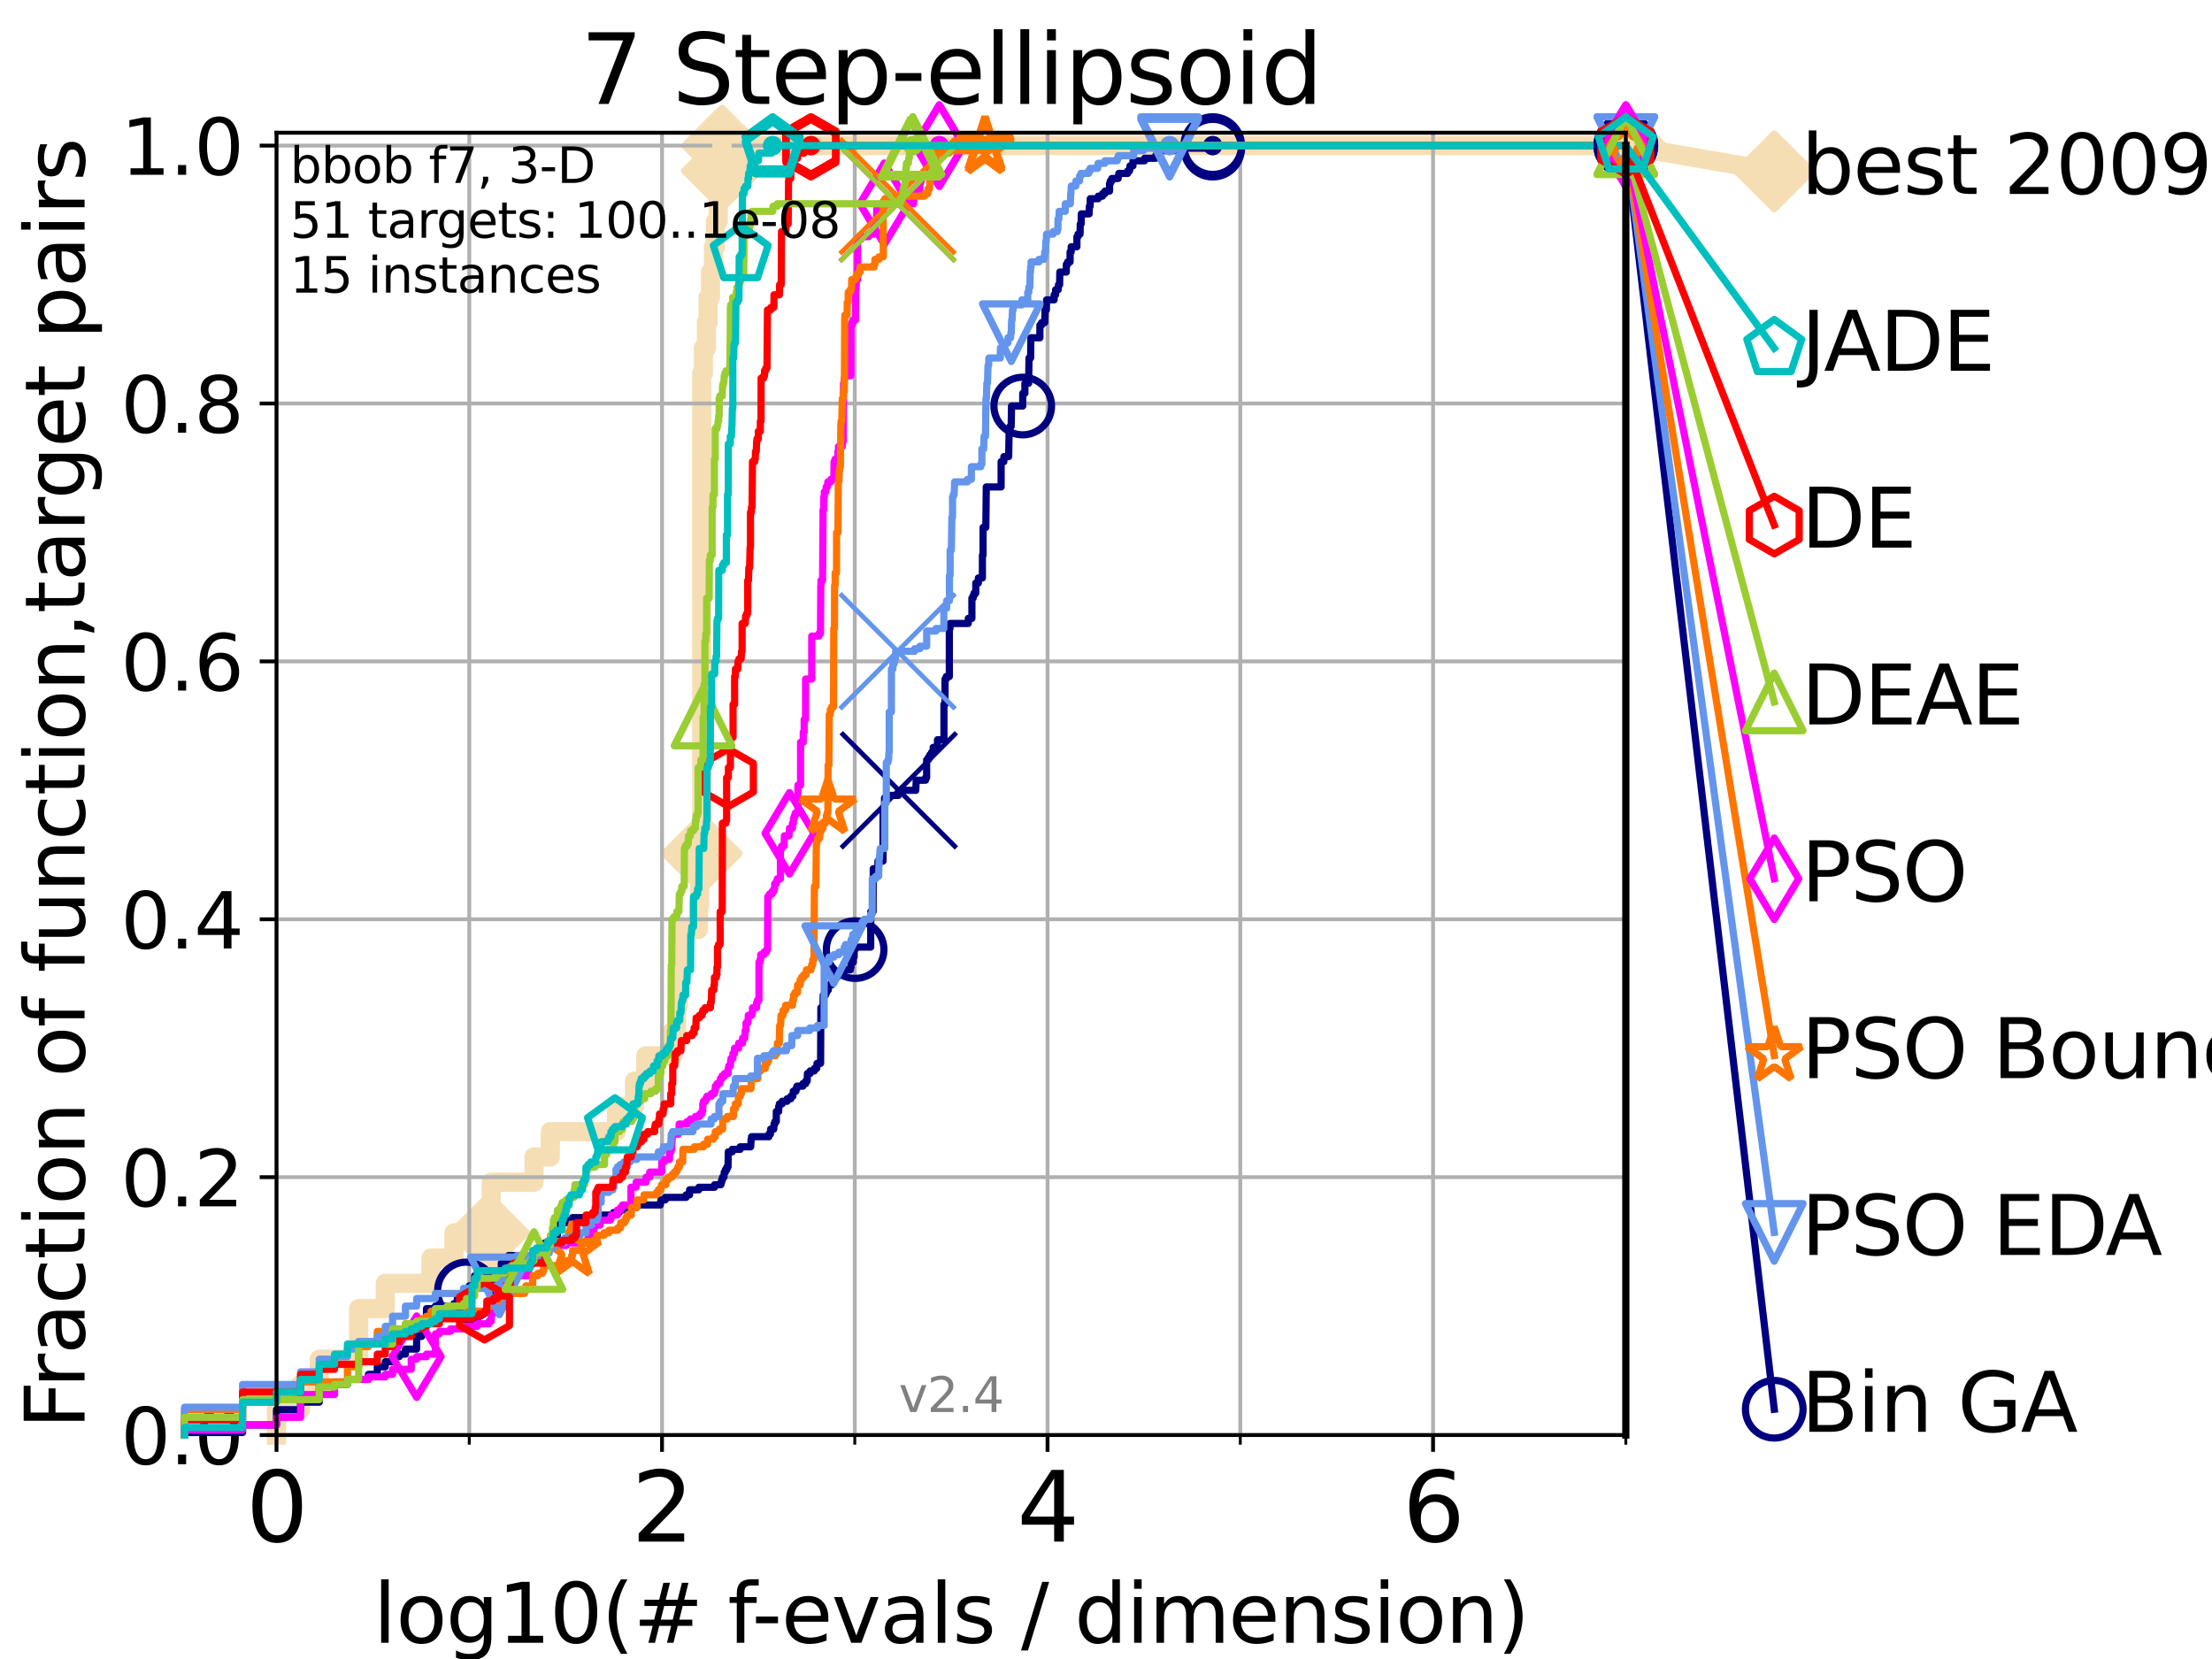 <?xml version="1.0" encoding="utf-8" standalone="no"?>
<!DOCTYPE svg PUBLIC "-//W3C//DTD SVG 1.1//EN"
  "http://www.w3.org/Graphics/SVG/1.1/DTD/svg11.dtd">
<svg height="345.6pt" version="1.1" viewBox="0 0 460.8 345.6" width="460.8pt" xmlns="http://www.w3.org/2000/svg" xmlns:xlink="http://www.w3.org/1999/xlink">
 <defs>
  <style type="text/css">*{stroke-linecap:butt;stroke-linejoin:round;}</style>
 </defs>
 <g id="figure_1">
  <g id="patch_1">
   <path d="M 0 345.6 
L 460.8 345.6 
L 460.8 0 
L 0 0 
z
" style="fill:#ffffff;"/>
  </g>
  <g id="axes_1">
   <g id="patch_2">
    <path d="M 57.6 298.944 
L 338.688 298.944 
L 338.688 27.648 
L 57.6 27.648 
z
" style="fill:#ffffff;"/>
   </g>
   <g id="line2d_1">
    <path d="M 57.6 298.944 
L 57.6 293.677 
L 62.617 293.677 
L 62.617 288.41 
L 66.508 288.41 
L 66.508 283.143 
L 74.705 283.143 
L 74.705 272.61 
L 80.259 272.61 
L 80.259 267.343 
L 89.79 267.343 
L 89.79 262.076 
L 94.576 262.076 
L 94.576 256.809 
L 101.878 256.809 
L 101.878 251.542 
L 102.331 251.542 
L 102.331 246.275 
L 111.239 246.275 
L 111.239 241.009 
L 114.641 241.009 
L 114.641 235.742 
L 128.411 235.742 
L 128.411 230.475 
L 132.182 230.475 
L 132.182 225.208 
L 134.521 225.208 
L 134.521 219.941 
L 140.196 219.941 
L 140.196 214.674 
L 140.944 214.674 
L 140.944 209.407 
L 141.331 209.407 
L 141.331 204.141 
L 141.756 204.141 
L 141.756 198.874 
L 142.216 198.874 
L 142.216 193.607 
L 145.516 193.607 
L 145.516 188.34 
L 145.74 188.34 
L 145.74 183.073 
L 146.107 183.073 
L 146.107 177.806 
L 146.18 177.806 
L 146.18 77.736 
L 146.538 77.736 
L 146.538 72.469 
L 147.165 72.469 
L 147.165 67.202 
L 147.503 67.202 
L 147.503 61.935 
L 147.999 61.935 
L 147.999 56.668 
L 148.639 56.668 
L 148.639 51.402 
L 149.043 51.402 
L 149.043 46.135 
L 149.617 46.135 
L 149.617 40.868 
L 150.057 40.868 
L 150.057 35.601 
L 150.401 35.601 
L 150.401 30.334 
L 338.688 30.334 
" style="fill:none;stroke:#f5deb3;stroke-linecap:square;stroke-width:4;"/>
   </g>
   <g id="line2d_2">
    <defs>
     <path d="M 0 7.778 
L 7.778 0 
L 0 -7.778 
L -7.778 0 
z
" id="m76f4f02b52" style="stroke:#f5deb3;stroke-linejoin:miter;stroke-width:1.5;"/>
    </defs>
    <g>
     <use style="fill:#f5deb3;stroke:#f5deb3;stroke-linejoin:miter;stroke-width:1.5;" x="101.878" xlink:href="#m76f4f02b52" y="256.809"/>
     <use style="fill:#f5deb3;stroke:#f5deb3;stroke-linejoin:miter;stroke-width:1.5;" x="146.18" xlink:href="#m76f4f02b52" y="177.806"/>
     <use style="fill:#f5deb3;stroke:#f5deb3;stroke-linejoin:miter;stroke-width:1.5;" x="150.401" xlink:href="#m76f4f02b52" y="35.601"/>
     <use style="fill:#f5deb3;stroke:#f5deb3;stroke-linejoin:miter;stroke-width:1.5;" x="150.401" xlink:href="#m76f4f02b52" y="30.334"/>
     <use style="fill:#f5deb3;stroke:#f5deb3;stroke-linejoin:miter;stroke-width:1.5;" x="338.688" xlink:href="#m76f4f02b52" y="30.334"/>
    </g>
   </g>
   <g id="line2d_3">
    <path style="fill:none;stroke:#f5deb3;stroke-linecap:square;stroke-width:4;"/>
    <g/>
   </g>
   <g id="line2d_4">
    <path d="M 338.688 30.334 
L 369.608 35.706 
" style="fill:none;stroke:#f5deb3;stroke-linecap:square;stroke-width:4;"/>
    <g>
     <use style="fill:#f5deb3;stroke:#f5deb3;stroke-linejoin:miter;stroke-width:1.5;" x="338.688" xlink:href="#m76f4f02b52" y="30.334"/>
     <use style="fill:#f5deb3;stroke:#f5deb3;stroke-linejoin:miter;stroke-width:1.5;" x="369.608" xlink:href="#m76f4f02b52" y="35.706"/>
    </g>
   </g>
   <g id="matplotlib.axis_1">
    <g id="xtick_1">
     <g id="line2d_5">
      <path clip-path="url(#pae2f4e2a26)" d="M 57.6 298.944 
L 57.6 27.648 
" style="fill:none;stroke:#b0b0b0;stroke-linecap:square;stroke-width:0.8;"/>
     </g>
     <g id="line2d_6">
      <defs>
       <path d="M 0 0 
L 0 3.5 
" id="mc0d6d3b983" style="stroke:#000000;stroke-width:0.8;"/>
      </defs>
      <g>
       <use style="stroke:#000000;stroke-width:0.8;" x="57.6" xlink:href="#mc0d6d3b983" y="298.944"/>
      </g>
     </g>
     <g id="text_1">
      <!-- 0 -->
      <g transform="translate(51.237 321.141)scale(0.2 -0.2)">
       <defs>
        <path d="M 2034 4250 
Q 1547 4250 1301 3770 
Q 1056 3291 1056 2328 
Q 1056 1369 1301 889 
Q 1547 409 2034 409 
Q 2525 409 2770 889 
Q 3016 1369 3016 2328 
Q 3016 3291 2770 3770 
Q 2525 4250 2034 4250 
z
M 2034 4750 
Q 2819 4750 3233 4129 
Q 3647 3509 3647 2328 
Q 3647 1150 3233 529 
Q 2819 -91 2034 -91 
Q 1250 -91 836 529 
Q 422 1150 422 2328 
Q 422 3509 836 4129 
Q 1250 4750 2034 4750 
z
" id="DejaVuSans-30" transform="scale(0.016)"/>
       </defs>
       <use xlink:href="#DejaVuSans-30"/>
      </g>
     </g>
    </g>
    <g id="xtick_2">
     <g id="line2d_7">
      <path clip-path="url(#pae2f4e2a26)" d="M 137.911 298.944 
L 137.911 27.648 
" style="fill:none;stroke:#b0b0b0;stroke-linecap:square;stroke-width:0.8;"/>
     </g>
     <g id="line2d_8">
      <g>
       <use style="stroke:#000000;stroke-width:0.8;" x="137.911" xlink:href="#mc0d6d3b983" y="298.944"/>
      </g>
     </g>
     <g id="text_2">
      <!-- 2 -->
      <g transform="translate(131.548 321.141)scale(0.2 -0.2)">
       <defs>
        <path d="M 1228 531 
L 3431 531 
L 3431 0 
L 469 0 
L 469 531 
Q 828 903 1448 1529 
Q 2069 2156 2228 2338 
Q 2531 2678 2651 2914 
Q 2772 3150 2772 3378 
Q 2772 3750 2511 3984 
Q 2250 4219 1831 4219 
Q 1534 4219 1204 4116 
Q 875 4013 500 3803 
L 500 4441 
Q 881 4594 1212 4672 
Q 1544 4750 1819 4750 
Q 2544 4750 2975 4387 
Q 3406 4025 3406 3419 
Q 3406 3131 3298 2873 
Q 3191 2616 2906 2266 
Q 2828 2175 2409 1742 
Q 1991 1309 1228 531 
z
" id="DejaVuSans-32" transform="scale(0.016)"/>
       </defs>
       <use xlink:href="#DejaVuSans-32"/>
      </g>
     </g>
    </g>
    <g id="xtick_3">
     <g id="line2d_9">
      <path clip-path="url(#pae2f4e2a26)" d="M 218.222 298.944 
L 218.222 27.648 
" style="fill:none;stroke:#b0b0b0;stroke-linecap:square;stroke-width:0.8;"/>
     </g>
     <g id="line2d_10">
      <g>
       <use style="stroke:#000000;stroke-width:0.8;" x="218.222" xlink:href="#mc0d6d3b983" y="298.944"/>
      </g>
     </g>
     <g id="text_3">
      <!-- 4 -->
      <g transform="translate(211.859 321.141)scale(0.2 -0.2)">
       <defs>
        <path d="M 2419 4116 
L 825 1625 
L 2419 1625 
L 2419 4116 
z
M 2253 4666 
L 3047 4666 
L 3047 1625 
L 3713 1625 
L 3713 1100 
L 3047 1100 
L 3047 0 
L 2419 0 
L 2419 1100 
L 313 1100 
L 313 1709 
L 2253 4666 
z
" id="DejaVuSans-34" transform="scale(0.016)"/>
       </defs>
       <use xlink:href="#DejaVuSans-34"/>
      </g>
     </g>
    </g>
    <g id="xtick_4">
     <g id="line2d_11">
      <path clip-path="url(#pae2f4e2a26)" d="M 298.533 298.944 
L 298.533 27.648 
" style="fill:none;stroke:#b0b0b0;stroke-linecap:square;stroke-width:0.8;"/>
     </g>
     <g id="line2d_12">
      <g>
       <use style="stroke:#000000;stroke-width:0.8;" x="298.533" xlink:href="#mc0d6d3b983" y="298.944"/>
      </g>
     </g>
     <g id="text_4">
      <!-- 6 -->
      <g transform="translate(292.17 321.141)scale(0.2 -0.2)">
       <defs>
        <path d="M 2113 2584 
Q 1688 2584 1439 2293 
Q 1191 2003 1191 1497 
Q 1191 994 1439 701 
Q 1688 409 2113 409 
Q 2538 409 2786 701 
Q 3034 994 3034 1497 
Q 3034 2003 2786 2293 
Q 2538 2584 2113 2584 
z
M 3366 4563 
L 3366 3988 
Q 3128 4100 2886 4159 
Q 2644 4219 2406 4219 
Q 1781 4219 1451 3797 
Q 1122 3375 1075 2522 
Q 1259 2794 1537 2939 
Q 1816 3084 2150 3084 
Q 2853 3084 3261 2657 
Q 3669 2231 3669 1497 
Q 3669 778 3244 343 
Q 2819 -91 2113 -91 
Q 1303 -91 875 529 
Q 447 1150 447 2328 
Q 447 3434 972 4092 
Q 1497 4750 2381 4750 
Q 2619 4750 2861 4703 
Q 3103 4656 3366 4563 
z
" id="DejaVuSans-36" transform="scale(0.016)"/>
       </defs>
       <use xlink:href="#DejaVuSans-36"/>
      </g>
     </g>
    </g>
    <g id="xtick_5">
     <g id="line2d_13">
      <path clip-path="url(#pae2f4e2a26)" d="M 97.755 298.944 
L 97.755 27.648 
" style="fill:none;stroke:#b0b0b0;stroke-linecap:square;stroke-width:0.8;"/>
     </g>
     <g id="line2d_14">
      <defs>
       <path d="M 0 0 
L 0 2 
" id="m963e2f3ab2" style="stroke:#000000;stroke-width:0.6;"/>
      </defs>
      <g>
       <use style="stroke:#000000;stroke-width:0.6;" x="97.755" xlink:href="#m963e2f3ab2" y="298.944"/>
      </g>
     </g>
    </g>
    <g id="xtick_6">
     <g id="line2d_15">
      <path clip-path="url(#pae2f4e2a26)" d="M 178.066 298.944 
L 178.066 27.648 
" style="fill:none;stroke:#b0b0b0;stroke-linecap:square;stroke-width:0.8;"/>
     </g>
     <g id="line2d_16">
      <g>
       <use style="stroke:#000000;stroke-width:0.6;" x="178.066" xlink:href="#m963e2f3ab2" y="298.944"/>
      </g>
     </g>
    </g>
    <g id="xtick_7">
     <g id="line2d_17">
      <path clip-path="url(#pae2f4e2a26)" d="M 258.377 298.944 
L 258.377 27.648 
" style="fill:none;stroke:#b0b0b0;stroke-linecap:square;stroke-width:0.8;"/>
     </g>
     <g id="line2d_18">
      <g>
       <use style="stroke:#000000;stroke-width:0.6;" x="258.377" xlink:href="#m963e2f3ab2" y="298.944"/>
      </g>
     </g>
    </g>
    <g id="xtick_8">
     <g id="line2d_19">
      <path clip-path="url(#pae2f4e2a26)" d="M 338.688 298.944 
L 338.688 27.648 
" style="fill:none;stroke:#b0b0b0;stroke-linecap:square;stroke-width:0.8;"/>
     </g>
     <g id="line2d_20">
      <g>
       <use style="stroke:#000000;stroke-width:0.6;" x="338.688" xlink:href="#m963e2f3ab2" y="298.944"/>
      </g>
     </g>
    </g>
    <g id="text_5">
     <!-- log10(# f-evals / dimension) -->
     <g transform="translate(77.764 342.218)scale(0.17 -0.17)">
      <defs>
       <path d="M 603 4863 
L 1178 4863 
L 1178 0 
L 603 0 
L 603 4863 
z
" id="DejaVuSans-6c" transform="scale(0.016)"/>
       <path d="M 1959 3097 
Q 1497 3097 1228 2736 
Q 959 2375 959 1747 
Q 959 1119 1226 758 
Q 1494 397 1959 397 
Q 2419 397 2687 759 
Q 2956 1122 2956 1747 
Q 2956 2369 2687 2733 
Q 2419 3097 1959 3097 
z
M 1959 3584 
Q 2709 3584 3137 3096 
Q 3566 2609 3566 1747 
Q 3566 888 3137 398 
Q 2709 -91 1959 -91 
Q 1206 -91 779 398 
Q 353 888 353 1747 
Q 353 2609 779 3096 
Q 1206 3584 1959 3584 
z
" id="DejaVuSans-6f" transform="scale(0.016)"/>
       <path d="M 2906 1791 
Q 2906 2416 2648 2759 
Q 2391 3103 1925 3103 
Q 1463 3103 1205 2759 
Q 947 2416 947 1791 
Q 947 1169 1205 825 
Q 1463 481 1925 481 
Q 2391 481 2648 825 
Q 2906 1169 2906 1791 
z
M 3481 434 
Q 3481 -459 3084 -895 
Q 2688 -1331 1869 -1331 
Q 1566 -1331 1297 -1286 
Q 1028 -1241 775 -1147 
L 775 -588 
Q 1028 -725 1275 -790 
Q 1522 -856 1778 -856 
Q 2344 -856 2625 -561 
Q 2906 -266 2906 331 
L 2906 616 
Q 2728 306 2450 153 
Q 2172 0 1784 0 
Q 1141 0 747 490 
Q 353 981 353 1791 
Q 353 2603 747 3093 
Q 1141 3584 1784 3584 
Q 2172 3584 2450 3431 
Q 2728 3278 2906 2969 
L 2906 3500 
L 3481 3500 
L 3481 434 
z
" id="DejaVuSans-67" transform="scale(0.016)"/>
       <path d="M 794 531 
L 1825 531 
L 1825 4091 
L 703 3866 
L 703 4441 
L 1819 4666 
L 2450 4666 
L 2450 531 
L 3481 531 
L 3481 0 
L 794 0 
L 794 531 
z
" id="DejaVuSans-31" transform="scale(0.016)"/>
       <path d="M 1984 4856 
Q 1566 4138 1362 3434 
Q 1159 2731 1159 2009 
Q 1159 1288 1364 580 
Q 1569 -128 1984 -844 
L 1484 -844 
Q 1016 -109 783 600 
Q 550 1309 550 2009 
Q 550 2706 781 3412 
Q 1013 4119 1484 4856 
L 1984 4856 
z
" id="DejaVuSans-28" transform="scale(0.016)"/>
       <path d="M 3272 2816 
L 2363 2816 
L 2100 1772 
L 3016 1772 
L 3272 2816 
z
M 2803 4594 
L 2478 3297 
L 3391 3297 
L 3719 4594 
L 4219 4594 
L 3897 3297 
L 4872 3297 
L 4872 2816 
L 3775 2816 
L 3519 1772 
L 4513 1772 
L 4513 1294 
L 3397 1294 
L 3072 0 
L 2572 0 
L 2894 1294 
L 1978 1294 
L 1656 0 
L 1153 0 
L 1478 1294 
L 494 1294 
L 494 1772 
L 1594 1772 
L 1856 2816 
L 850 2816 
L 850 3297 
L 1978 3297 
L 2297 4594 
L 2803 4594 
z
" id="DejaVuSans-23" transform="scale(0.016)"/>
       <path id="DejaVuSans-20" transform="scale(0.016)"/>
       <path d="M 2375 4863 
L 2375 4384 
L 1825 4384 
Q 1516 4384 1395 4259 
Q 1275 4134 1275 3809 
L 1275 3500 
L 2222 3500 
L 2222 3053 
L 1275 3053 
L 1275 0 
L 697 0 
L 697 3053 
L 147 3053 
L 147 3500 
L 697 3500 
L 697 3744 
Q 697 4328 969 4595 
Q 1241 4863 1831 4863 
L 2375 4863 
z
" id="DejaVuSans-66" transform="scale(0.016)"/>
       <path d="M 313 2009 
L 1997 2009 
L 1997 1497 
L 313 1497 
L 313 2009 
z
" id="DejaVuSans-2d" transform="scale(0.016)"/>
       <path d="M 3597 1894 
L 3597 1613 
L 953 1613 
Q 991 1019 1311 708 
Q 1631 397 2203 397 
Q 2534 397 2845 478 
Q 3156 559 3463 722 
L 3463 178 
Q 3153 47 2828 -22 
Q 2503 -91 2169 -91 
Q 1331 -91 842 396 
Q 353 884 353 1716 
Q 353 2575 817 3079 
Q 1281 3584 2069 3584 
Q 2775 3584 3186 3129 
Q 3597 2675 3597 1894 
z
M 3022 2063 
Q 3016 2534 2758 2815 
Q 2500 3097 2075 3097 
Q 1594 3097 1305 2825 
Q 1016 2553 972 2059 
L 3022 2063 
z
" id="DejaVuSans-65" transform="scale(0.016)"/>
       <path d="M 191 3500 
L 800 3500 
L 1894 563 
L 2988 3500 
L 3597 3500 
L 2284 0 
L 1503 0 
L 191 3500 
z
" id="DejaVuSans-76" transform="scale(0.016)"/>
       <path d="M 2194 1759 
Q 1497 1759 1228 1600 
Q 959 1441 959 1056 
Q 959 750 1161 570 
Q 1363 391 1709 391 
Q 2188 391 2477 730 
Q 2766 1069 2766 1631 
L 2766 1759 
L 2194 1759 
z
M 3341 1997 
L 3341 0 
L 2766 0 
L 2766 531 
Q 2569 213 2275 61 
Q 1981 -91 1556 -91 
Q 1019 -91 701 211 
Q 384 513 384 1019 
Q 384 1609 779 1909 
Q 1175 2209 1959 2209 
L 2766 2209 
L 2766 2266 
Q 2766 2663 2505 2880 
Q 2244 3097 1772 3097 
Q 1472 3097 1187 3025 
Q 903 2953 641 2809 
L 641 3341 
Q 956 3463 1253 3523 
Q 1550 3584 1831 3584 
Q 2591 3584 2966 3190 
Q 3341 2797 3341 1997 
z
" id="DejaVuSans-61" transform="scale(0.016)"/>
       <path d="M 2834 3397 
L 2834 2853 
Q 2591 2978 2328 3040 
Q 2066 3103 1784 3103 
Q 1356 3103 1142 2972 
Q 928 2841 928 2578 
Q 928 2378 1081 2264 
Q 1234 2150 1697 2047 
L 1894 2003 
Q 2506 1872 2764 1633 
Q 3022 1394 3022 966 
Q 3022 478 2636 193 
Q 2250 -91 1575 -91 
Q 1294 -91 989 -36 
Q 684 19 347 128 
L 347 722 
Q 666 556 975 473 
Q 1284 391 1588 391 
Q 1994 391 2212 530 
Q 2431 669 2431 922 
Q 2431 1156 2273 1281 
Q 2116 1406 1581 1522 
L 1381 1569 
Q 847 1681 609 1914 
Q 372 2147 372 2553 
Q 372 3047 722 3315 
Q 1072 3584 1716 3584 
Q 2034 3584 2315 3537 
Q 2597 3491 2834 3397 
z
" id="DejaVuSans-73" transform="scale(0.016)"/>
       <path d="M 1625 4666 
L 2156 4666 
L 531 -594 
L 0 -594 
L 1625 4666 
z
" id="DejaVuSans-2f" transform="scale(0.016)"/>
       <path d="M 2906 2969 
L 2906 4863 
L 3481 4863 
L 3481 0 
L 2906 0 
L 2906 525 
Q 2725 213 2448 61 
Q 2172 -91 1784 -91 
Q 1150 -91 751 415 
Q 353 922 353 1747 
Q 353 2572 751 3078 
Q 1150 3584 1784 3584 
Q 2172 3584 2448 3432 
Q 2725 3281 2906 2969 
z
M 947 1747 
Q 947 1113 1208 752 
Q 1469 391 1925 391 
Q 2381 391 2643 752 
Q 2906 1113 2906 1747 
Q 2906 2381 2643 2742 
Q 2381 3103 1925 3103 
Q 1469 3103 1208 2742 
Q 947 2381 947 1747 
z
" id="DejaVuSans-64" transform="scale(0.016)"/>
       <path d="M 603 3500 
L 1178 3500 
L 1178 0 
L 603 0 
L 603 3500 
z
M 603 4863 
L 1178 4863 
L 1178 4134 
L 603 4134 
L 603 4863 
z
" id="DejaVuSans-69" transform="scale(0.016)"/>
       <path d="M 3328 2828 
Q 3544 3216 3844 3400 
Q 4144 3584 4550 3584 
Q 5097 3584 5394 3201 
Q 5691 2819 5691 2113 
L 5691 0 
L 5113 0 
L 5113 2094 
Q 5113 2597 4934 2840 
Q 4756 3084 4391 3084 
Q 3944 3084 3684 2787 
Q 3425 2491 3425 1978 
L 3425 0 
L 2847 0 
L 2847 2094 
Q 2847 2600 2669 2842 
Q 2491 3084 2119 3084 
Q 1678 3084 1418 2786 
Q 1159 2488 1159 1978 
L 1159 0 
L 581 0 
L 581 3500 
L 1159 3500 
L 1159 2956 
Q 1356 3278 1631 3431 
Q 1906 3584 2284 3584 
Q 2666 3584 2933 3390 
Q 3200 3197 3328 2828 
z
" id="DejaVuSans-6d" transform="scale(0.016)"/>
       <path d="M 3513 2113 
L 3513 0 
L 2938 0 
L 2938 2094 
Q 2938 2591 2744 2837 
Q 2550 3084 2163 3084 
Q 1697 3084 1428 2787 
Q 1159 2491 1159 1978 
L 1159 0 
L 581 0 
L 581 3500 
L 1159 3500 
L 1159 2956 
Q 1366 3272 1645 3428 
Q 1925 3584 2291 3584 
Q 2894 3584 3203 3211 
Q 3513 2838 3513 2113 
z
" id="DejaVuSans-6e" transform="scale(0.016)"/>
       <path d="M 513 4856 
L 1013 4856 
Q 1481 4119 1714 3412 
Q 1947 2706 1947 2009 
Q 1947 1309 1714 600 
Q 1481 -109 1013 -844 
L 513 -844 
Q 928 -128 1133 580 
Q 1338 1288 1338 2009 
Q 1338 2731 1133 3434 
Q 928 4138 513 4856 
z
" id="DejaVuSans-29" transform="scale(0.016)"/>
      </defs>
      <use xlink:href="#DejaVuSans-6c"/>
      <use x="27.783" xlink:href="#DejaVuSans-6f"/>
      <use x="88.965" xlink:href="#DejaVuSans-67"/>
      <use x="152.441" xlink:href="#DejaVuSans-31"/>
      <use x="216.064" xlink:href="#DejaVuSans-30"/>
      <use x="279.688" xlink:href="#DejaVuSans-28"/>
      <use x="318.701" xlink:href="#DejaVuSans-23"/>
      <use x="402.49" xlink:href="#DejaVuSans-20"/>
      <use x="434.277" xlink:href="#DejaVuSans-66"/>
      <use x="463.982" xlink:href="#DejaVuSans-2d"/>
      <use x="500.066" xlink:href="#DejaVuSans-65"/>
      <use x="561.59" xlink:href="#DejaVuSans-76"/>
      <use x="620.77" xlink:href="#DejaVuSans-61"/>
      <use x="682.049" xlink:href="#DejaVuSans-6c"/>
      <use x="709.832" xlink:href="#DejaVuSans-73"/>
      <use x="761.932" xlink:href="#DejaVuSans-20"/>
      <use x="793.719" xlink:href="#DejaVuSans-2f"/>
      <use x="827.41" xlink:href="#DejaVuSans-20"/>
      <use x="859.197" xlink:href="#DejaVuSans-64"/>
      <use x="922.674" xlink:href="#DejaVuSans-69"/>
      <use x="950.457" xlink:href="#DejaVuSans-6d"/>
      <use x="1047.869" xlink:href="#DejaVuSans-65"/>
      <use x="1109.393" xlink:href="#DejaVuSans-6e"/>
      <use x="1172.771" xlink:href="#DejaVuSans-73"/>
      <use x="1224.871" xlink:href="#DejaVuSans-69"/>
      <use x="1252.654" xlink:href="#DejaVuSans-6f"/>
      <use x="1313.836" xlink:href="#DejaVuSans-6e"/>
      <use x="1377.215" xlink:href="#DejaVuSans-29"/>
     </g>
    </g>
   </g>
   <g id="matplotlib.axis_2">
    <g id="ytick_1">
     <g id="line2d_21">
      <path clip-path="url(#pae2f4e2a26)" d="M 57.6 298.944 
L 338.688 298.944 
" style="fill:none;stroke:#b0b0b0;stroke-linecap:square;stroke-width:0.8;"/>
     </g>
     <g id="line2d_22">
      <defs>
       <path d="M 0 0 
L -3.5 0 
" id="m47f8c17ec9" style="stroke:#000000;stroke-width:0.8;"/>
      </defs>
      <g>
       <use style="stroke:#000000;stroke-width:0.8;" x="57.6" xlink:href="#m47f8c17ec9" y="298.944"/>
      </g>
     </g>
     <g id="text_6">
      <!-- 0.0 -->
      <g transform="translate(25.155 305.023)scale(0.16 -0.16)">
       <defs>
        <path d="M 684 794 
L 1344 794 
L 1344 0 
L 684 0 
L 684 794 
z
" id="DejaVuSans-2e" transform="scale(0.016)"/>
       </defs>
       <use xlink:href="#DejaVuSans-30"/>
       <use x="63.623" xlink:href="#DejaVuSans-2e"/>
       <use x="95.41" xlink:href="#DejaVuSans-30"/>
      </g>
     </g>
    </g>
    <g id="ytick_2">
     <g id="line2d_23">
      <path clip-path="url(#pae2f4e2a26)" d="M 57.6 245.222 
L 338.688 245.222 
" style="fill:none;stroke:#b0b0b0;stroke-linecap:square;stroke-width:0.8;"/>
     </g>
     <g id="line2d_24">
      <g>
       <use style="stroke:#000000;stroke-width:0.8;" x="57.6" xlink:href="#m47f8c17ec9" y="245.222"/>
      </g>
     </g>
     <g id="text_7">
      <!-- 0.2 -->
      <g transform="translate(25.155 251.301)scale(0.16 -0.16)">
       <use xlink:href="#DejaVuSans-30"/>
       <use x="63.623" xlink:href="#DejaVuSans-2e"/>
       <use x="95.41" xlink:href="#DejaVuSans-32"/>
      </g>
     </g>
    </g>
    <g id="ytick_3">
     <g id="line2d_25">
      <path clip-path="url(#pae2f4e2a26)" d="M 57.6 191.5 
L 338.688 191.5 
" style="fill:none;stroke:#b0b0b0;stroke-linecap:square;stroke-width:0.8;"/>
     </g>
     <g id="line2d_26">
      <g>
       <use style="stroke:#000000;stroke-width:0.8;" x="57.6" xlink:href="#m47f8c17ec9" y="191.5"/>
      </g>
     </g>
     <g id="text_8">
      <!-- 0.4 -->
      <g transform="translate(25.155 197.579)scale(0.16 -0.16)">
       <use xlink:href="#DejaVuSans-30"/>
       <use x="63.623" xlink:href="#DejaVuSans-2e"/>
       <use x="95.41" xlink:href="#DejaVuSans-34"/>
      </g>
     </g>
    </g>
    <g id="ytick_4">
     <g id="line2d_27">
      <path clip-path="url(#pae2f4e2a26)" d="M 57.6 137.778 
L 338.688 137.778 
" style="fill:none;stroke:#b0b0b0;stroke-linecap:square;stroke-width:0.8;"/>
     </g>
     <g id="line2d_28">
      <g>
       <use style="stroke:#000000;stroke-width:0.8;" x="57.6" xlink:href="#m47f8c17ec9" y="137.778"/>
      </g>
     </g>
     <g id="text_9">
      <!-- 0.6 -->
      <g transform="translate(25.155 143.857)scale(0.16 -0.16)">
       <use xlink:href="#DejaVuSans-30"/>
       <use x="63.623" xlink:href="#DejaVuSans-2e"/>
       <use x="95.41" xlink:href="#DejaVuSans-36"/>
      </g>
     </g>
    </g>
    <g id="ytick_5">
     <g id="line2d_29">
      <path clip-path="url(#pae2f4e2a26)" d="M 57.6 84.056 
L 338.688 84.056 
" style="fill:none;stroke:#b0b0b0;stroke-linecap:square;stroke-width:0.8;"/>
     </g>
     <g id="line2d_30">
      <g>
       <use style="stroke:#000000;stroke-width:0.8;" x="57.6" xlink:href="#m47f8c17ec9" y="84.056"/>
      </g>
     </g>
     <g id="text_10">
      <!-- 0.8 -->
      <g transform="translate(25.155 90.135)scale(0.16 -0.16)">
       <defs>
        <path d="M 2034 2216 
Q 1584 2216 1326 1975 
Q 1069 1734 1069 1313 
Q 1069 891 1326 650 
Q 1584 409 2034 409 
Q 2484 409 2743 651 
Q 3003 894 3003 1313 
Q 3003 1734 2745 1975 
Q 2488 2216 2034 2216 
z
M 1403 2484 
Q 997 2584 770 2862 
Q 544 3141 544 3541 
Q 544 4100 942 4425 
Q 1341 4750 2034 4750 
Q 2731 4750 3128 4425 
Q 3525 4100 3525 3541 
Q 3525 3141 3298 2862 
Q 3072 2584 2669 2484 
Q 3125 2378 3379 2068 
Q 3634 1759 3634 1313 
Q 3634 634 3220 271 
Q 2806 -91 2034 -91 
Q 1263 -91 848 271 
Q 434 634 434 1313 
Q 434 1759 690 2068 
Q 947 2378 1403 2484 
z
M 1172 3481 
Q 1172 3119 1398 2916 
Q 1625 2713 2034 2713 
Q 2441 2713 2670 2916 
Q 2900 3119 2900 3481 
Q 2900 3844 2670 4047 
Q 2441 4250 2034 4250 
Q 1625 4250 1398 4047 
Q 1172 3844 1172 3481 
z
" id="DejaVuSans-38" transform="scale(0.016)"/>
       </defs>
       <use xlink:href="#DejaVuSans-30"/>
       <use x="63.623" xlink:href="#DejaVuSans-2e"/>
       <use x="95.41" xlink:href="#DejaVuSans-38"/>
      </g>
     </g>
    </g>
    <g id="ytick_6">
     <g id="line2d_31">
      <path clip-path="url(#pae2f4e2a26)" d="M 57.6 30.334 
L 338.688 30.334 
" style="fill:none;stroke:#b0b0b0;stroke-linecap:square;stroke-width:0.8;"/>
     </g>
     <g id="line2d_32">
      <g>
       <use style="stroke:#000000;stroke-width:0.8;" x="57.6" xlink:href="#m47f8c17ec9" y="30.334"/>
      </g>
     </g>
     <g id="text_11">
      <!-- 1.0 -->
      <g transform="translate(25.155 36.413)scale(0.16 -0.16)">
       <use xlink:href="#DejaVuSans-31"/>
       <use x="63.623" xlink:href="#DejaVuSans-2e"/>
       <use x="95.41" xlink:href="#DejaVuSans-30"/>
      </g>
     </g>
    </g>
    <g id="text_12">
     <!-- Fraction of function,target pairs -->
     <g transform="translate(17.62 297.681)rotate(-90)scale(0.17 -0.17)">
      <defs>
       <path d="M 628 4666 
L 3309 4666 
L 3309 4134 
L 1259 4134 
L 1259 2759 
L 3109 2759 
L 3109 2228 
L 1259 2228 
L 1259 0 
L 628 0 
L 628 4666 
z
" id="DejaVuSans-46" transform="scale(0.016)"/>
       <path d="M 2631 2963 
Q 2534 3019 2420 3045 
Q 2306 3072 2169 3072 
Q 1681 3072 1420 2755 
Q 1159 2438 1159 1844 
L 1159 0 
L 581 0 
L 581 3500 
L 1159 3500 
L 1159 2956 
Q 1341 3275 1631 3429 
Q 1922 3584 2338 3584 
Q 2397 3584 2469 3576 
Q 2541 3569 2628 3553 
L 2631 2963 
z
" id="DejaVuSans-72" transform="scale(0.016)"/>
       <path d="M 3122 3366 
L 3122 2828 
Q 2878 2963 2633 3030 
Q 2388 3097 2138 3097 
Q 1578 3097 1268 2742 
Q 959 2388 959 1747 
Q 959 1106 1268 751 
Q 1578 397 2138 397 
Q 2388 397 2633 464 
Q 2878 531 3122 666 
L 3122 134 
Q 2881 22 2623 -34 
Q 2366 -91 2075 -91 
Q 1284 -91 818 406 
Q 353 903 353 1747 
Q 353 2603 823 3093 
Q 1294 3584 2113 3584 
Q 2378 3584 2631 3529 
Q 2884 3475 3122 3366 
z
" id="DejaVuSans-63" transform="scale(0.016)"/>
       <path d="M 1172 4494 
L 1172 3500 
L 2356 3500 
L 2356 3053 
L 1172 3053 
L 1172 1153 
Q 1172 725 1289 603 
Q 1406 481 1766 481 
L 2356 481 
L 2356 0 
L 1766 0 
Q 1100 0 847 248 
Q 594 497 594 1153 
L 594 3053 
L 172 3053 
L 172 3500 
L 594 3500 
L 594 4494 
L 1172 4494 
z
" id="DejaVuSans-74" transform="scale(0.016)"/>
       <path d="M 544 1381 
L 544 3500 
L 1119 3500 
L 1119 1403 
Q 1119 906 1312 657 
Q 1506 409 1894 409 
Q 2359 409 2629 706 
Q 2900 1003 2900 1516 
L 2900 3500 
L 3475 3500 
L 3475 0 
L 2900 0 
L 2900 538 
Q 2691 219 2414 64 
Q 2138 -91 1772 -91 
Q 1169 -91 856 284 
Q 544 659 544 1381 
z
M 1991 3584 
L 1991 3584 
z
" id="DejaVuSans-75" transform="scale(0.016)"/>
       <path d="M 750 794 
L 1409 794 
L 1409 256 
L 897 -744 
L 494 -744 
L 750 256 
L 750 794 
z
" id="DejaVuSans-2c" transform="scale(0.016)"/>
       <path d="M 1159 525 
L 1159 -1331 
L 581 -1331 
L 581 3500 
L 1159 3500 
L 1159 2969 
Q 1341 3281 1617 3432 
Q 1894 3584 2278 3584 
Q 2916 3584 3314 3078 
Q 3713 2572 3713 1747 
Q 3713 922 3314 415 
Q 2916 -91 2278 -91 
Q 1894 -91 1617 61 
Q 1341 213 1159 525 
z
M 3116 1747 
Q 3116 2381 2855 2742 
Q 2594 3103 2138 3103 
Q 1681 3103 1420 2742 
Q 1159 2381 1159 1747 
Q 1159 1113 1420 752 
Q 1681 391 2138 391 
Q 2594 391 2855 752 
Q 3116 1113 3116 1747 
z
" id="DejaVuSans-70" transform="scale(0.016)"/>
      </defs>
      <use xlink:href="#DejaVuSans-46"/>
      <use x="50.27" xlink:href="#DejaVuSans-72"/>
      <use x="91.383" xlink:href="#DejaVuSans-61"/>
      <use x="152.662" xlink:href="#DejaVuSans-63"/>
      <use x="207.643" xlink:href="#DejaVuSans-74"/>
      <use x="246.852" xlink:href="#DejaVuSans-69"/>
      <use x="274.635" xlink:href="#DejaVuSans-6f"/>
      <use x="335.816" xlink:href="#DejaVuSans-6e"/>
      <use x="399.195" xlink:href="#DejaVuSans-20"/>
      <use x="430.982" xlink:href="#DejaVuSans-6f"/>
      <use x="492.164" xlink:href="#DejaVuSans-66"/>
      <use x="527.369" xlink:href="#DejaVuSans-20"/>
      <use x="559.156" xlink:href="#DejaVuSans-66"/>
      <use x="594.361" xlink:href="#DejaVuSans-75"/>
      <use x="657.74" xlink:href="#DejaVuSans-6e"/>
      <use x="721.119" xlink:href="#DejaVuSans-63"/>
      <use x="776.1" xlink:href="#DejaVuSans-74"/>
      <use x="815.309" xlink:href="#DejaVuSans-69"/>
      <use x="843.092" xlink:href="#DejaVuSans-6f"/>
      <use x="904.273" xlink:href="#DejaVuSans-6e"/>
      <use x="967.652" xlink:href="#DejaVuSans-2c"/>
      <use x="999.439" xlink:href="#DejaVuSans-74"/>
      <use x="1038.648" xlink:href="#DejaVuSans-61"/>
      <use x="1099.928" xlink:href="#DejaVuSans-72"/>
      <use x="1139.291" xlink:href="#DejaVuSans-67"/>
      <use x="1202.768" xlink:href="#DejaVuSans-65"/>
      <use x="1264.291" xlink:href="#DejaVuSans-74"/>
      <use x="1303.5" xlink:href="#DejaVuSans-20"/>
      <use x="1335.287" xlink:href="#DejaVuSans-70"/>
      <use x="1398.764" xlink:href="#DejaVuSans-61"/>
      <use x="1460.043" xlink:href="#DejaVuSans-69"/>
      <use x="1487.826" xlink:href="#DejaVuSans-72"/>
      <use x="1528.939" xlink:href="#DejaVuSans-73"/>
     </g>
    </g>
   </g>
   <g id="line2d_33">
    <defs>
     <path d="M 0 1.5 
C 0.398 1.5 0.779 1.342 1.061 1.061 
C 1.342 0.779 1.5 0.398 1.5 0 
C 1.5 -0.398 1.342 -0.779 1.061 -1.061 
C 0.779 -1.342 0.398 -1.5 0 -1.5 
C -0.398 -1.5 -0.779 -1.342 -1.061 -1.061 
C -1.342 -0.779 -1.5 -0.398 -1.5 0 
C -1.5 0.398 -1.342 0.779 -1.061 1.061 
C -0.779 1.342 -0.398 1.5 0 1.5 
z
" id="m519dae93fb" style="stroke:#f5deb3;"/>
    </defs>
    <g>
     <use style="fill:#f5deb3;stroke:#f5deb3;" x="150.401" xlink:href="#m519dae93fb" y="30.334"/>
     <use style="fill:#f5deb3;stroke:#f5deb3;" x="150.401" xlink:href="#m519dae93fb" y="30.334"/>
    </g>
   </g>
   <g id="line2d_34">
    <defs>
     <path d="M 0 1.5 
C 0.398 1.5 0.779 1.342 1.061 1.061 
C 1.342 0.779 1.5 0.398 1.5 0 
C 1.5 -0.398 1.342 -0.779 1.061 -1.061 
C 0.779 -1.342 0.398 -1.5 0 -1.5 
C -0.398 -1.5 -0.779 -1.342 -1.061 -1.061 
C -1.342 -0.779 -1.5 -0.398 -1.5 0 
C -1.5 0.398 -1.342 0.779 -1.061 1.061 
C -0.779 1.342 -0.398 1.5 0 1.5 
z
" id="m3e02ddb070" style="stroke:#000080;"/>
    </defs>
    <g>
     <use style="fill:#000080;stroke:#000080;" x="252.63" xlink:href="#m3e02ddb070" y="30.334"/>
     <use style="fill:#000080;stroke:#000080;" x="252.63" xlink:href="#m3e02ddb070" y="30.334"/>
    </g>
   </g>
   <g id="line2d_35">
    <path d="M 38.441 298.944 
L 38.441 298.417 
L 50.529 298.417 
L 50.529 296.837 
L 57.6 296.837 
L 57.6 293.677 
L 62.617 293.677 
L 62.617 292.097 
L 66.508 292.097 
L 66.508 288.41 
L 72.376 288.41 
L 72.376 287.357 
L 76.759 287.357 
L 76.759 286.304 
L 78.596 286.304 
L 78.596 284.723 
L 80.259 284.723 
L 80.259 283.67 
L 81.776 283.67 
L 81.776 282.617 
L 83.172 282.617 
L 83.172 282.09 
L 84.464 282.09 
L 84.464 281.037 
L 86.793 281.037 
L 86.793 278.403 
L 87.85 278.403 
L 87.85 276.296 
L 88.847 276.296 
L 88.847 272.61 
L 90.684 272.61 
L 90.684 272.083 
L 94.576 272.083 
L 94.576 271.556 
L 95.26 271.556 
L 95.26 270.503 
L 95.918 270.503 
L 95.918 269.976 
L 97.164 269.976 
L 97.164 268.923 
L 97.755 268.923 
L 97.755 267.87 
L 98.881 267.87 
L 98.881 265.763 
L 99.938 265.763 
L 99.938 265.236 
L 104.435 265.236 
L 104.435 263.129 
L 104.826 263.129 
L 104.826 262.603 
L 105.952 262.603 
L 105.952 261.549 
L 110.969 261.549 
L 110.969 261.023 
L 112.026 261.023 
L 112.026 260.496 
L 113.501 260.496 
L 113.501 258.916 
L 115.291 258.916 
L 115.291 258.389 
L 115.502 258.389 
L 115.502 257.336 
L 116.122 257.336 
L 116.122 256.282 
L 116.323 256.282 
L 116.323 254.702 
L 118.577 254.702 
L 118.577 254.176 
L 119.267 254.176 
L 119.267 253.649 
L 123.725 253.649 
L 123.725 253.122 
L 127.799 253.122 
L 127.799 252.596 
L 129.002 252.596 
L 129.002 252.069 
L 129.761 252.069 
L 129.761 251.542 
L 132.581 251.542 
L 132.581 251.016 
L 137.559 251.016 
L 137.559 250.489 
L 137.677 250.489 
L 137.677 249.962 
L 138.595 249.962 
L 138.595 249.436 
L 142.928 249.436 
L 142.928 248.909 
L 143.654 248.909 
L 143.654 247.855 
L 145.591 247.855 
L 145.591 247.329 
L 148.858 247.329 
L 148.858 246.802 
L 150.172 246.802 
L 150.172 246.275 
L 150.344 246.275 
L 150.344 245.749 
L 150.514 245.749 
L 150.514 245.222 
L 150.822 245.222 
L 150.877 244.169 
L 151.124 244.169 
L 151.124 243.642 
L 151.422 243.642 
L 151.422 243.115 
L 151.661 243.115 
L 151.714 239.955 
L 152.537 239.955 
L 152.537 239.428 
L 154.19 239.428 
L 154.19 238.902 
L 156.378 238.902 
L 156.479 237.322 
L 156.559 237.322 
L 156.559 236.795 
L 160.168 236.795 
L 160.168 236.268 
L 160.49 236.268 
L 160.538 235.215 
L 161.192 235.215 
L 161.238 234.162 
L 161.42 234.162 
L 161.42 233.635 
L 161.72 233.635 
L 161.72 231.528 
L 162.217 231.528 
L 162.217 230.475 
L 162.361 230.475 
L 162.361 229.948 
L 162.938 229.948 
L 162.938 229.421 
L 163.972 229.421 
L 163.972 228.895 
L 164.738 228.895 
L 164.738 228.368 
L 165.169 228.368 
L 165.254 227.315 
L 165.815 227.315 
L 165.815 226.788 
L 166.025 226.788 
L 166.025 226.261 
L 167.256 226.261 
L 167.256 225.735 
L 167.851 225.735 
L 167.851 225.208 
L 168.151 225.208 
L 168.202 223.628 
L 168.766 223.628 
L 168.766 223.101 
L 169.645 223.101 
L 169.645 222.575 
L 170.137 222.575 
L 170.201 221.521 
L 170.943 221.521 
L 171.004 209.934 
L 171.434 209.934 
L 171.494 207.301 
L 171.978 207.301 
L 171.978 206.774 
L 172.224 206.774 
L 172.224 206.247 
L 172.546 206.247 
L 172.546 205.194 
L 173.25 205.194 
L 173.25 204.667 
L 173.584 204.667 
L 173.584 203.614 
L 174.391 203.614 
L 174.391 203.087 
L 175.436 203.087 
L 175.436 202.034 
L 177.147 202.034 
L 177.147 201.507 
L 177.275 201.507 
L 177.275 200.454 
L 177.761 200.454 
L 177.761 199.4 
L 177.932 199.4 
L 177.95 197.82 
L 178.142 197.82 
L 178.142 197.294 
L 181.386 197.294 
L 181.386 189.92 
L 181.879 189.92 
L 181.916 180.966 
L 182.873 180.966 
L 182.89 179.386 
L 183.951 179.386 
L 183.951 168.853 
L 184.267 168.853 
L 184.267 166.219 
L 184.817 166.219 
L 184.817 165.692 
L 187.172 165.692 
L 187.214 164.639 
L 190.771 164.639 
L 190.869 162.532 
L 192.81 162.532 
L 192.81 162.006 
L 193.033 162.006 
L 193.033 158.319 
L 193.387 158.319 
L 193.387 157.792 
L 193.698 157.792 
L 193.698 157.265 
L 194.06 157.265 
L 194.06 156.739 
L 194.405 156.739 
L 194.405 155.685 
L 195.293 155.685 
L 195.293 154.105 
L 196.644 154.105 
L 196.644 146.732 
L 196.867 146.732 
L 196.867 141.465 
L 197.122 141.465 
L 197.122 140.938 
L 197.76 140.938 
L 197.76 130.931 
L 197.904 130.931 
L 197.904 129.878 
L 201.714 129.878 
L 201.714 128.824 
L 202.463 128.824 
L 202.463 124.611 
L 202.727 124.611 
L 202.727 124.084 
L 202.915 124.084 
L 202.915 123.558 
L 203.275 123.558 
L 203.275 121.451 
L 203.814 121.451 
L 203.814 120.397 
L 204.656 120.397 
L 204.656 115.657 
L 204.787 115.657 
L 204.797 109.864 
L 205.368 109.864 
L 205.462 101.437 
L 208.55 101.437 
L 208.55 96.17 
L 209.126 96.17 
L 209.126 95.116 
L 210.124 95.116 
L 210.228 89.323 
L 210.421 89.323 
L 210.421 88.796 
L 210.648 88.796 
L 210.717 84.583 
L 213.053 84.583 
L 213.053 81.949 
L 213.5 81.949 
L 213.5 79.843 
L 214.281 79.843 
L 214.363 74.576 
L 214.696 74.576 
L 214.75 70.362 
L 216.629 70.362 
L 216.629 67.729 
L 216.994 67.729 
L 216.994 67.202 
L 217.636 67.202 
L 217.703 64.569 
L 217.978 64.569 
L 218.024 62.462 
L 219.595 62.462 
L 219.595 61.409 
L 219.903 61.409 
L 219.903 60.355 
L 220.448 60.355 
L 220.505 59.302 
L 220.74 59.302 
L 220.778 56.668 
L 222.129 56.668 
L 222.129 55.088 
L 222.395 55.088 
L 222.395 54.562 
L 222.919 54.562 
L 222.919 52.455 
L 223.157 52.455 
L 223.157 51.402 
L 224.341 51.402 
L 224.341 49.295 
L 224.576 49.295 
L 224.576 48.768 
L 224.995 48.768 
L 225.039 46.661 
L 225.22 46.661 
L 225.25 44.555 
L 226.889 44.555 
L 226.928 42.975 
L 227.091 42.975 
L 227.118 41.395 
L 228.781 41.395 
L 228.781 40.868 
L 229.669 40.868 
L 229.669 40.341 
L 230.186 40.341 
L 230.186 39.814 
L 231.136 39.814 
L 231.136 38.234 
L 231.296 38.234 
L 231.296 37.708 
L 231.612 37.708 
L 231.612 37.181 
L 232.93 37.181 
L 232.93 36.654 
L 233.065 36.654 
L 233.065 36.128 
L 234.917 36.128 
L 234.917 35.601 
L 235.301 35.601 
L 235.401 34.548 
L 236.014 34.548 
L 236.014 33.494 
L 238.442 33.494 
L 238.442 32.968 
L 240.749 32.968 
L 240.749 32.441 
L 241.007 32.441 
L 241.007 31.914 
L 241.453 31.914 
L 241.453 31.387 
L 244.613 31.387 
L 244.613 30.861 
L 252.63 30.861 
L 252.63 30.334 
L 338.688 30.334 
L 338.688 30.334 
" style="fill:none;stroke:#000080;stroke-linecap:square;stroke-width:1.5;"/>
   </g>
   <g id="line2d_36">
    <defs>
     <path d="M 0 6 
C 1.591 6 3.117 5.368 4.243 4.243 
C 5.368 3.117 6 1.591 6 0 
C 6 -1.591 5.368 -3.117 4.243 -4.243 
C 3.117 -5.368 1.591 -6 0 -6 
C -1.591 -6 -3.117 -5.368 -4.243 -4.243 
C -5.368 -3.117 -6 -1.591 -6 0 
C -6 1.591 -5.368 3.117 -4.243 4.243 
C -3.117 5.368 -1.591 6 0 6 
z
" id="m944cb69a64" style="stroke:#000080;stroke-width:1.5;"/>
    </defs>
    <g>
     <use style="fill-opacity:0;stroke:#000080;stroke-width:1.5;" x="97.164" xlink:href="#m944cb69a64" y="268.923"/>
     <use style="fill-opacity:0;stroke:#000080;stroke-width:1.5;" x="178.142" xlink:href="#m944cb69a64" y="197.82"/>
     <use style="fill-opacity:0;stroke:#000080;stroke-width:1.5;" x="213.053" xlink:href="#m944cb69a64" y="84.583"/>
     <use style="fill-opacity:0;stroke:#000080;stroke-width:1.5;" x="252.63" xlink:href="#m944cb69a64" y="30.861"/>
     <use style="fill-opacity:0;stroke:#000080;stroke-width:1.5;" x="252.63" xlink:href="#m944cb69a64" y="30.334"/>
     <use style="fill-opacity:0;stroke:#000080;stroke-width:1.5;" x="338.688" xlink:href="#m944cb69a64" y="30.334"/>
    </g>
   </g>
   <g id="line2d_37">
    <path style="fill:none;stroke:#000080;stroke-linecap:square;stroke-width:1.5;"/>
    <g/>
   </g>
   <g id="line2d_38">
    <path clip-path="url(#pae2f4e2a26)" d="M 187.238 164.639 
" style="fill:none;stroke:#000080;stroke-linecap:square;stroke-width:1.5;"/>
    <defs>
     <path d="M -12 12 
L 12 -12 
M -12 -12 
L 12 12 
" id="mee2668df5e" style="stroke:#000080;"/>
    </defs>
    <g clip-path="url(#pae2f4e2a26)">
     <use style="fill:#000080;stroke:#000080;" x="187.238" xlink:href="#mee2668df5e" y="164.639"/>
    </g>
   </g>
   <g id="line2d_39">
    <defs>
     <path d="M 0 1.5 
C 0.398 1.5 0.779 1.342 1.061 1.061 
C 1.342 0.779 1.5 0.398 1.5 0 
C 1.5 -0.398 1.342 -0.779 1.061 -1.061 
C 0.779 -1.342 0.398 -1.5 0 -1.5 
C -0.398 -1.5 -0.779 -1.342 -1.061 -1.061 
C -1.342 -0.779 -1.5 -0.398 -1.5 0 
C -1.5 0.398 -1.342 0.779 -1.061 1.061 
C -0.779 1.342 -0.398 1.5 0 1.5 
z
" id="mddecc8a1e5" style="stroke:#ff00ff;"/>
    </defs>
    <g>
     <use style="fill:#ff00ff;stroke:#ff00ff;" x="195.676" xlink:href="#mddecc8a1e5" y="30.334"/>
     <use style="fill:#ff00ff;stroke:#ff00ff;" x="195.676" xlink:href="#mddecc8a1e5" y="30.334"/>
    </g>
   </g>
   <g id="line2d_40">
    <path d="M 38.441 298.944 
L 38.441 297.891 
L 50.529 297.891 
L 50.529 296.837 
L 57.6 296.837 
L 57.6 295.257 
L 62.617 295.257 
L 62.617 290.517 
L 69.688 290.517 
L 69.688 287.884 
L 72.376 287.884 
L 72.376 287.357 
L 76.759 287.357 
L 76.759 286.83 
L 80.259 286.83 
L 80.259 286.304 
L 81.776 286.304 
L 81.776 285.25 
L 85.667 285.25 
L 85.667 283.143 
L 86.793 283.143 
L 86.793 282.617 
L 88.847 282.617 
L 88.847 282.09 
L 90.684 282.09 
L 90.684 277.877 
L 91.535 277.877 
L 91.535 277.35 
L 93.864 277.35 
L 93.864 276.823 
L 97.164 276.823 
L 97.164 276.296 
L 99.418 276.296 
L 99.418 275.77 
L 101.878 275.77 
L 101.878 275.243 
L 102.331 275.243 
L 102.331 273.663 
L 102.772 273.663 
L 102.772 271.556 
L 103.623 271.556 
L 103.623 268.396 
L 104.826 268.396 
L 104.826 267.343 
L 106.312 267.343 
L 106.312 265.763 
L 110.132 265.763 
L 110.132 263.656 
L 110.694 263.656 
L 110.694 262.603 
L 112.026 262.603 
L 112.026 262.076 
L 112.532 262.076 
L 112.532 259.969 
L 115.711 259.969 
L 115.711 259.443 
L 118.04 259.443 
L 118.04 258.916 
L 122.22 258.916 
L 122.22 258.389 
L 122.503 258.389 
L 122.503 257.862 
L 122.643 257.862 
L 122.643 257.336 
L 123.327 257.336 
L 123.327 256.809 
L 123.461 256.809 
L 123.461 256.282 
L 123.725 256.282 
L 123.725 255.756 
L 123.856 255.756 
L 123.856 255.229 
L 124.989 255.229 
L 124.989 254.702 
L 125.111 254.702 
L 125.111 254.176 
L 127.165 254.176 
L 127.165 253.649 
L 127.379 253.649 
L 127.379 253.122 
L 128.611 253.122 
L 128.611 252.069 
L 129.291 252.069 
L 129.291 251.542 
L 129.668 251.542 
L 129.668 251.016 
L 131.44 251.016 
L 131.44 247.329 
L 132.502 247.329 
L 132.502 246.275 
L 134.591 246.275 
L 134.591 245.222 
L 135.348 245.222 
L 135.348 244.169 
L 137.853 244.169 
L 137.853 242.062 
L 138.313 242.062 
L 138.313 241.535 
L 139.467 241.535 
L 139.467 239.955 
L 139.783 239.955 
L 139.783 239.428 
L 139.939 239.428 
L 140.042 236.795 
L 140.145 236.795 
L 140.145 236.268 
L 141.331 236.268 
L 141.331 235.742 
L 141.474 235.742 
L 141.474 234.162 
L 143.144 234.162 
L 143.144 233.635 
L 143.82 233.635 
L 143.82 233.108 
L 144.865 233.108 
L 144.865 232.582 
L 145.777 232.582 
L 145.777 232.055 
L 146.216 232.055 
L 146.216 231.528 
L 146.396 231.528 
L 146.396 229.948 
L 146.538 229.948 
L 146.538 229.421 
L 146.993 229.421 
L 146.993 228.895 
L 147.267 228.895 
L 147.267 228.368 
L 148.161 228.368 
L 148.161 227.841 
L 148.796 227.841 
L 148.796 227.315 
L 149.012 227.315 
L 149.012 226.261 
L 149.378 226.261 
L 149.378 225.735 
L 149.941 225.735 
L 149.941 225.208 
L 150.086 225.208 
L 150.086 224.681 
L 150.401 224.681 
L 150.401 224.155 
L 150.933 224.155 
L 150.933 223.628 
L 151.687 223.628 
L 151.687 222.575 
L 151.819 222.575 
L 151.819 222.048 
L 152.13 222.048 
L 152.207 220.994 
L 152.284 220.994 
L 152.284 220.468 
L 152.687 220.468 
L 152.687 219.414 
L 153.008 219.414 
L 153.008 218.361 
L 153.867 218.361 
L 153.867 217.308 
L 154.686 217.308 
L 154.686 216.254 
L 155.146 216.254 
L 155.232 214.674 
L 155.404 214.674 
L 155.404 213.094 
L 155.804 213.094 
L 155.887 211.514 
L 156.638 211.514 
L 156.638 210.987 
L 156.757 210.987 
L 156.757 209.934 
L 157.604 209.934 
L 157.604 208.881 
L 157.791 208.881 
L 157.791 208.354 
L 158.104 208.354 
L 158.104 200.454 
L 158.34 200.454 
L 158.34 199.927 
L 158.466 199.927 
L 158.466 198.874 
L 159.15 198.874 
L 159.15 198.347 
L 159.675 198.347 
L 159.675 197.82 
L 159.891 197.82 
L 159.94 186.76 
L 160.314 186.76 
L 160.314 186.233 
L 160.837 186.233 
L 160.837 185.706 
L 161.208 185.706 
L 161.208 185.18 
L 161.375 185.18 
L 161.375 184.126 
L 161.72 184.126 
L 161.72 183.6 
L 161.926 183.6 
L 161.926 183.073 
L 162.574 183.073 
L 162.574 176.753 
L 162.841 176.753 
L 162.841 176.226 
L 163.362 176.226 
L 163.402 174.119 
L 164.359 174.119 
L 164.461 172.539 
L 165.084 172.539 
L 165.084 171.486 
L 165.291 171.486 
L 165.291 170.433 
L 165.495 170.433 
L 165.495 169.906 
L 165.673 169.906 
L 165.673 169.379 
L 166.221 169.379 
L 166.221 163.586 
L 166.774 163.586 
L 166.774 154.632 
L 167.331 154.632 
L 167.331 152.525 
L 167.513 152.525 
L 167.524 149.892 
L 167.809 149.892 
L 167.819 141.465 
L 169.1 141.465 
L 169.1 132.511 
L 170.589 132.511 
L 170.589 131.985 
L 170.917 131.985 
L 170.987 121.977 
L 171.03 121.977 
L 171.03 120.924 
L 171.358 120.924 
L 171.46 106.177 
L 171.587 106.177 
L 171.604 103.543 
L 171.713 103.543 
L 171.713 102.49 
L 172.003 102.49 
L 172.11 101.437 
L 172.362 101.437 
L 172.45 100.383 
L 173.088 100.383 
L 173.088 99.857 
L 173.703 99.857 
L 173.748 96.17 
L 173.97 96.17 
L 173.97 95.643 
L 174.549 95.643 
L 174.549 94.063 
L 174.669 94.063 
L 174.669 93.01 
L 175.483 93.01 
L 175.483 91.956 
L 175.671 91.956 
L 175.724 79.843 
L 175.797 79.843 
L 175.903 78.789 
L 176.014 78.789 
L 176.014 78.263 
L 177.263 78.263 
L 177.263 67.729 
L 177.469 67.729 
L 177.469 67.202 
L 177.655 67.202 
L 177.655 66.675 
L 178.223 66.675 
L 178.263 60.355 
L 178.343 60.355 
L 178.406 58.248 
L 178.649 58.248 
L 178.649 49.821 
L 179.381 49.821 
L 179.381 49.295 
L 180.963 49.295 
L 180.963 48.768 
L 182.087 48.768 
L 182.12 47.188 
L 182.367 47.188 
L 182.367 46.135 
L 182.592 46.135 
L 182.633 43.501 
L 183.872 43.501 
L 183.872 42.975 
L 184.21 42.975 
L 184.21 42.448 
L 190.331 42.448 
L 190.331 40.341 
L 190.98 40.341 
L 190.98 39.814 
L 191.606 39.814 
L 191.606 38.234 
L 191.737 38.234 
L 191.737 37.708 
L 191.917 37.708 
L 191.99 36.654 
L 192.322 36.654 
L 192.322 36.128 
L 192.959 36.128 
L 192.977 34.548 
L 193.934 34.548 
L 193.934 34.021 
L 194.311 34.021 
L 194.32 32.968 
L 194.874 32.968 
L 194.95 31.914 
L 195.23 31.914 
L 195.23 30.861 
L 195.676 30.861 
L 195.676 30.334 
L 338.688 30.334 
L 338.688 30.334 
" style="fill:none;stroke:#ff00ff;stroke-linecap:square;stroke-width:1.5;"/>
   </g>
   <g id="line2d_41">
    <defs>
     <path d="M 0 8.485 
L 5.091 0 
L 0 -8.485 
L -5.091 0 
z
" id="m107f76dd1e" style="stroke:#ff00ff;stroke-linejoin:miter;stroke-width:1.5;"/>
    </defs>
    <g>
     <use style="fill-opacity:0;stroke:#ff00ff;stroke-linejoin:miter;stroke-width:1.5;" x="86.793" xlink:href="#m107f76dd1e" y="282.617"/>
     <use style="fill-opacity:0;stroke:#ff00ff;stroke-linejoin:miter;stroke-width:1.5;" x="164.461" xlink:href="#m107f76dd1e" y="173.593"/>
     <use style="fill-opacity:0;stroke:#ff00ff;stroke-linejoin:miter;stroke-width:1.5;" x="184.21" xlink:href="#m107f76dd1e" y="42.448"/>
     <use style="fill-opacity:0;stroke:#ff00ff;stroke-linejoin:miter;stroke-width:1.5;" x="195.676" xlink:href="#m107f76dd1e" y="30.334"/>
     <use style="fill-opacity:0;stroke:#ff00ff;stroke-linejoin:miter;stroke-width:1.5;" x="195.676" xlink:href="#m107f76dd1e" y="30.334"/>
     <use style="fill-opacity:0;stroke:#ff00ff;stroke-linejoin:miter;stroke-width:1.5;" x="338.688" xlink:href="#m107f76dd1e" y="30.334"/>
    </g>
   </g>
   <g id="line2d_42">
    <path style="fill:none;stroke:#ff00ff;stroke-linecap:square;stroke-width:1.5;"/>
    <g/>
   </g>
   <g id="line2d_43">
    <path clip-path="url(#pae2f4e2a26)" d="M 186.975 42.448 
" style="fill:none;stroke:#ff00ff;stroke-linecap:square;stroke-width:1.5;"/>
    <defs>
     <path d="M -12 12 
L 12 -12 
M -12 -12 
L 12 12 
" id="mbe80d90c86" style="stroke:#ff00ff;"/>
    </defs>
    <g clip-path="url(#pae2f4e2a26)">
     <use style="fill:#ff00ff;stroke:#ff00ff;" x="186.975" xlink:href="#mbe80d90c86" y="42.448"/>
    </g>
   </g>
   <g id="line2d_44">
    <defs>
     <path d="M 0 1.5 
C 0.398 1.5 0.779 1.342 1.061 1.061 
C 1.342 0.779 1.5 0.398 1.5 0 
C 1.5 -0.398 1.342 -0.779 1.061 -1.061 
C 0.779 -1.342 0.398 -1.5 0 -1.5 
C -0.398 -1.5 -0.779 -1.342 -1.061 -1.061 
C -1.342 -0.779 -1.5 -0.398 -1.5 0 
C -1.5 0.398 -1.342 0.779 -1.061 1.061 
C -0.779 1.342 -0.398 1.5 0 1.5 
z
" id="m498749c344" style="stroke:#ff7500;"/>
    </defs>
    <g>
     <use style="fill:#ff7500;stroke:#ff7500;" x="205.196" xlink:href="#m498749c344" y="30.334"/>
     <use style="fill:#ff7500;stroke:#ff7500;" x="205.196" xlink:href="#m498749c344" y="30.334"/>
    </g>
   </g>
   <g id="line2d_45">
    <path d="M 38.441 298.944 
L 38.441 293.677 
L 50.529 293.677 
L 50.529 292.097 
L 57.6 292.097 
L 57.6 289.464 
L 62.617 289.464 
L 62.617 287.884 
L 72.376 287.884 
L 72.376 284.723 
L 74.705 284.723 
L 74.705 280.51 
L 76.759 280.51 
L 76.759 279.983 
L 78.596 279.983 
L 78.596 277.35 
L 84.464 277.35 
L 84.464 275.77 
L 87.85 275.77 
L 87.85 274.716 
L 88.847 274.716 
L 88.847 274.19 
L 89.79 274.19 
L 89.79 273.136 
L 101.413 273.136 
L 101.413 272.083 
L 103.203 272.083 
L 103.203 271.556 
L 104.435 271.556 
L 104.435 271.03 
L 104.826 271.03 
L 104.826 269.45 
L 109.252 269.45 
L 109.252 268.923 
L 109.55 268.923 
L 109.55 267.87 
L 110.969 267.87 
L 110.969 265.763 
L 112.026 265.763 
L 112.026 265.236 
L 113.023 265.236 
L 113.023 264.709 
L 113.264 264.709 
L 113.264 263.656 
L 117.857 263.656 
L 117.857 262.603 
L 119.097 262.603 
L 119.097 261.549 
L 119.267 261.549 
L 119.267 260.496 
L 121.189 260.496 
L 121.189 258.916 
L 123.594 258.916 
L 123.594 258.389 
L 124.369 258.389 
L 124.369 257.336 
L 125.823 257.336 
L 125.823 256.809 
L 126.839 256.809 
L 126.839 256.282 
L 128.709 256.282 
L 128.709 255.756 
L 129.291 255.756 
L 129.291 254.702 
L 130.128 254.702 
L 130.128 254.176 
L 130.398 254.176 
L 130.398 253.649 
L 130.665 253.649 
L 130.665 253.122 
L 131.524 253.122 
L 131.524 251.542 
L 132.738 251.542 
L 132.738 249.962 
L 134.092 249.962 
L 134.164 248.909 
L 136.77 248.909 
L 136.77 248.382 
L 137.138 248.382 
L 137.138 247.855 
L 137.677 247.855 
L 137.677 247.329 
L 137.794 247.329 
L 137.794 246.802 
L 138.706 246.802 
L 138.706 245.749 
L 139.199 245.749 
L 139.199 245.222 
L 139.991 245.222 
L 139.991 244.695 
L 140.449 244.695 
L 140.449 244.169 
L 140.944 244.169 
L 140.944 243.642 
L 141.187 243.642 
L 141.187 243.115 
L 141.521 243.115 
L 141.521 242.062 
L 142.216 242.062 
L 142.261 239.428 
L 144.63 239.428 
L 144.63 238.902 
L 146.538 238.902 
L 146.538 238.375 
L 147.402 238.375 
L 147.402 237.322 
L 148.608 237.322 
L 148.608 236.795 
L 149.012 236.795 
L 149.012 235.742 
L 149.824 235.742 
L 149.824 235.215 
L 150.543 235.215 
L 150.543 233.108 
L 151.502 233.108 
L 151.502 232.582 
L 152.786 232.582 
L 152.786 231.001 
L 153.178 231.001 
L 153.178 229.948 
L 153.82 229.948 
L 153.82 228.368 
L 154.213 228.368 
L 154.213 227.841 
L 154.44 227.841 
L 154.44 226.788 
L 156.439 226.788 
L 156.539 224.681 
L 157.884 224.681 
L 157.884 223.101 
L 158.466 223.101 
L 158.466 222.575 
L 159.423 222.575 
L 159.423 221.521 
L 159.841 221.521 
L 159.841 220.994 
L 160.12 220.994 
L 160.12 219.941 
L 161.496 219.941 
L 161.496 219.414 
L 161.897 219.414 
L 161.941 217.308 
L 162.332 217.308 
L 162.418 213.621 
L 162.616 213.621 
L 162.701 211.514 
L 163.13 211.514 
L 163.13 210.461 
L 163.656 210.461 
L 163.656 209.407 
L 165.108 209.407 
L 165.108 208.354 
L 165.291 208.354 
L 165.291 207.301 
L 165.59 207.301 
L 165.59 206.774 
L 166.14 206.774 
L 166.14 205.194 
L 166.673 205.194 
L 166.673 204.141 
L 166.962 204.141 
L 166.962 203.614 
L 167.396 203.614 
L 167.396 203.087 
L 167.913 203.087 
L 167.996 202.034 
L 168.943 202.034 
L 168.943 201.507 
L 169.08 201.507 
L 169.08 200.98 
L 169.303 200.98 
L 169.303 199.927 
L 169.551 199.927 
L 169.655 184.653 
L 169.963 184.653 
L 170.064 175.699 
L 170.165 175.699 
L 170.165 175.173 
L 170.283 175.173 
L 170.283 174.646 
L 170.732 174.646 
L 170.802 173.593 
L 170.864 173.593 
L 170.864 173.066 
L 171.1 173.066 
L 171.1 172.539 
L 171.451 172.539 
L 171.477 171.486 
L 171.946 171.486 
L 171.946 170.959 
L 172.151 170.959 
L 172.151 169.906 
L 172.305 169.906 
L 172.305 169.379 
L 172.458 169.379 
L 172.514 159.372 
L 172.673 159.372 
L 172.752 148.838 
L 172.964 148.838 
L 172.979 147.785 
L 173.234 147.785 
L 173.234 147.258 
L 173.636 147.258 
L 173.681 130.931 
L 173.837 130.931 
L 173.86 121.977 
L 173.978 121.977 
L 173.978 119.344 
L 174.262 119.344 
L 174.276 110.917 
L 174.556 110.917 
L 174.634 100.383 
L 174.754 100.383 
L 174.831 98.277 
L 174.88 98.277 
L 174.977 97.223 
L 175.074 97.223 
L 175.164 88.27 
L 175.212 88.27 
L 175.212 87.743 
L 175.362 87.743 
L 175.456 83.529 
L 175.483 83.529 
L 175.483 83.003 
L 175.651 83.003 
L 175.651 81.423 
L 175.896 81.423 
L 175.969 66.149 
L 176.014 66.149 
L 176.014 65.622 
L 176.479 65.622 
L 176.498 62.989 
L 176.682 62.989 
L 176.694 60.882 
L 177.11 60.882 
L 177.11 60.355 
L 177.385 60.355 
L 177.421 58.248 
L 178.223 58.248 
L 178.223 57.722 
L 178.469 57.722 
L 178.469 57.195 
L 178.873 57.195 
L 178.873 56.668 
L 179.154 56.668 
L 179.154 55.615 
L 182.087 55.615 
L 182.087 55.088 
L 182.262 55.088 
L 182.262 54.035 
L 183.079 54.035 
L 183.079 53.508 
L 183.996 53.508 
L 183.996 41.921 
L 184.316 41.921 
L 184.316 41.395 
L 186.465 41.395 
L 186.465 40.868 
L 192.582 40.868 
L 192.582 40.341 
L 193.29 40.341 
L 193.356 39.288 
L 193.644 39.288 
L 193.703 37.708 
L 193.84 37.708 
L 193.845 36.654 
L 194.138 36.654 
L 194.138 34.548 
L 194.393 34.548 
L 194.43 32.441 
L 194.595 32.441 
L 194.595 31.914 
L 197.637 31.914 
L 197.637 31.387 
L 203.475 31.387 
L 203.475 30.861 
L 205.196 30.861 
L 205.196 30.334 
L 338.688 30.334 
L 338.688 30.334 
" style="fill:none;stroke:#ff7500;stroke-linecap:square;stroke-width:1.5;"/>
   </g>
   <g id="line2d_46">
    <defs>
     <path d="M 0 -6 
L -1.347 -1.854 
L -5.706 -1.854 
L -2.18 0.708 
L -3.527 4.854 
L -0 2.292 
L 3.527 4.854 
L 2.18 0.708 
L 5.706 -1.854 
L 1.347 -1.854 
z
" id="maaa058f1e7" style="stroke:#ff7500;stroke-linejoin:bevel;stroke-width:1.5;"/>
    </defs>
    <g>
     <use style="fill-opacity:0;stroke:#ff7500;stroke-linejoin:bevel;stroke-width:1.5;" x="119.267" xlink:href="#maaa058f1e7" y="260.496"/>
     <use style="fill-opacity:0;stroke:#ff7500;stroke-linejoin:bevel;stroke-width:1.5;" x="172.458" xlink:href="#maaa058f1e7" y="168.326"/>
     <use style="fill-opacity:0;stroke:#ff7500;stroke-linejoin:bevel;stroke-width:1.5;" x="205.196" xlink:href="#maaa058f1e7" y="30.861"/>
     <use style="fill-opacity:0;stroke:#ff7500;stroke-linejoin:bevel;stroke-width:1.5;" x="205.196" xlink:href="#maaa058f1e7" y="30.334"/>
     <use style="fill-opacity:0;stroke:#ff7500;stroke-linejoin:bevel;stroke-width:1.5;" x="205.196" xlink:href="#maaa058f1e7" y="30.334"/>
     <use style="fill-opacity:0;stroke:#ff7500;stroke-linejoin:bevel;stroke-width:1.5;" x="338.688" xlink:href="#maaa058f1e7" y="30.334"/>
    </g>
   </g>
   <g id="line2d_47">
    <path style="fill:none;stroke:#ff7500;stroke-linecap:square;stroke-width:1.5;"/>
    <g/>
   </g>
   <g id="line2d_48">
    <path clip-path="url(#pae2f4e2a26)" d="M 186.975 40.868 
" style="fill:none;stroke:#ff7500;stroke-linecap:square;stroke-width:1.5;"/>
    <defs>
     <path d="M -12 12 
L 12 -12 
M -12 -12 
L 12 12 
" id="mca9688aba5" style="stroke:#ff7500;"/>
    </defs>
    <g clip-path="url(#pae2f4e2a26)">
     <use style="fill:#ff7500;stroke:#ff7500;" x="186.975" xlink:href="#mca9688aba5" y="40.868"/>
    </g>
   </g>
   <g id="line2d_49">
    <defs>
     <path d="M 0 1.5 
C 0.398 1.5 0.779 1.342 1.061 1.061 
C 1.342 0.779 1.5 0.398 1.5 0 
C 1.5 -0.398 1.342 -0.779 1.061 -1.061 
C 0.779 -1.342 0.398 -1.5 0 -1.5 
C -0.398 -1.5 -0.779 -1.342 -1.061 -1.061 
C -1.342 -0.779 -1.5 -0.398 -1.5 0 
C -1.5 0.398 -1.342 0.779 -1.061 1.061 
C -0.779 1.342 -0.398 1.5 0 1.5 
z
" id="mc84a158589" style="stroke:#6495ed;"/>
    </defs>
    <g>
     <use style="fill:#6495ed;stroke:#6495ed;" x="243.657" xlink:href="#mc84a158589" y="30.334"/>
     <use style="fill:#6495ed;stroke:#6495ed;" x="243.657" xlink:href="#mc84a158589" y="30.334"/>
    </g>
   </g>
   <g id="line2d_50">
    <path d="M 38.441 298.944 
L 38.441 293.15 
L 50.529 293.15 
L 50.529 288.41 
L 62.617 288.41 
L 62.617 285.777 
L 66.508 285.777 
L 66.508 283.143 
L 69.688 283.143 
L 69.688 282.617 
L 72.376 282.617 
L 72.376 281.037 
L 74.705 281.037 
L 74.705 279.457 
L 78.596 279.457 
L 78.596 278.403 
L 80.259 278.403 
L 80.259 276.296 
L 81.776 276.296 
L 81.776 274.19 
L 84.464 274.19 
L 84.464 272.083 
L 86.793 272.083 
L 86.793 270.503 
L 90.684 270.503 
L 90.684 269.45 
L 96.552 269.45 
L 96.552 268.396 
L 103.203 268.396 
L 103.203 267.87 
L 104.034 267.87 
L 104.034 266.289 
L 105.585 266.289 
L 105.585 265.763 
L 105.952 265.763 
L 105.952 265.236 
L 106.312 265.236 
L 106.312 264.709 
L 106.664 264.709 
L 106.664 264.183 
L 107.68 264.183 
L 107.68 261.549 
L 112.779 261.549 
L 112.779 261.023 
L 114.419 261.023 
L 114.419 259.969 
L 115.291 259.969 
L 115.291 258.916 
L 117.486 258.916 
L 117.486 258.389 
L 117.673 258.389 
L 117.673 257.862 
L 119.436 257.862 
L 119.436 257.336 
L 120.883 257.336 
L 120.883 256.809 
L 122.076 256.809 
L 122.076 255.229 
L 123.193 255.229 
L 123.193 254.176 
L 124.369 254.176 
L 124.369 253.649 
L 124.495 253.649 
L 124.495 253.122 
L 124.62 253.122 
L 124.62 250.489 
L 125.232 250.489 
L 125.232 248.382 
L 126.839 248.382 
L 126.839 247.855 
L 127.695 247.855 
L 127.695 247.329 
L 127.903 247.329 
L 127.903 245.749 
L 128.311 245.749 
L 128.311 243.642 
L 128.611 243.642 
L 128.611 243.115 
L 129.195 243.115 
L 129.195 242.589 
L 129.945 242.589 
L 129.945 242.062 
L 131.27 242.062 
L 131.27 241.535 
L 132.66 241.535 
L 132.66 241.009 
L 137.138 241.009 
L 137.138 239.955 
L 138.027 239.955 
L 138.027 239.428 
L 138.199 239.428 
L 138.199 238.902 
L 139.573 238.902 
L 139.573 238.375 
L 139.731 238.375 
L 139.835 236.268 
L 140.094 236.268 
L 140.094 235.742 
L 144.351 235.742 
L 144.391 234.688 
L 145.136 234.688 
L 145.136 234.162 
L 148.129 234.162 
L 148.129 233.108 
L 148.827 233.108 
L 148.827 232.582 
L 149.765 232.582 
L 149.765 229.948 
L 150.057 229.948 
L 150.057 229.421 
L 150.571 229.421 
L 150.571 227.841 
L 152.687 227.841 
L 152.786 226.261 
L 153.178 226.261 
L 153.178 224.681 
L 156.378 224.681 
L 156.378 224.155 
L 157.791 224.155 
L 157.791 220.468 
L 159.115 220.468 
L 159.115 219.941 
L 160.743 219.941 
L 160.743 219.414 
L 161.085 219.414 
L 161.085 218.888 
L 163.841 218.888 
L 163.841 217.834 
L 164.936 217.834 
L 164.973 215.728 
L 166.163 215.728 
L 166.163 214.674 
L 168.696 214.674 
L 168.696 214.148 
L 170.302 214.148 
L 170.302 213.621 
L 171.688 213.621 
L 171.688 200.454 
L 172.689 200.454 
L 172.689 199.4 
L 173.696 199.4 
L 173.696 198.874 
L 174.747 198.874 
L 174.747 198.347 
L 175.87 198.347 
L 175.87 197.294 
L 176.132 197.294 
L 176.132 196.767 
L 177.312 196.767 
L 177.312 195.714 
L 177.553 195.714 
L 177.643 194.66 
L 178.332 194.66 
L 178.355 193.08 
L 179.468 193.08 
L 179.468 192.553 
L 179.601 192.553 
L 179.601 192.027 
L 180.043 192.027 
L 180.043 191.5 
L 181.342 191.5 
L 181.342 190.447 
L 181.686 190.447 
L 181.714 183.073 
L 182.426 183.073 
L 182.426 182.546 
L 183.035 182.546 
L 183.144 178.86 
L 183.214 178.86 
L 183.3 177.28 
L 183.382 177.28 
L 183.382 176.753 
L 184.32 176.753 
L 184.32 167.272 
L 184.63 167.272 
L 184.63 158.846 
L 184.966 158.846 
L 184.966 158.319 
L 185.11 158.319 
L 185.176 156.739 
L 185.245 156.739 
L 185.245 148.312 
L 185.69 148.312 
L 185.705 139.358 
L 186.007 139.358 
L 186.007 138.305 
L 186.256 138.305 
L 186.256 137.778 
L 186.368 137.778 
L 186.368 137.251 
L 186.58 137.251 
L 186.594 135.671 
L 190.537 135.671 
L 190.537 135.145 
L 191.612 135.145 
L 191.612 134.618 
L 193.043 134.618 
L 193.043 131.458 
L 194.981 131.458 
L 194.981 130.931 
L 196.618 130.931 
L 196.618 126.718 
L 197.204 126.718 
L 197.204 125.138 
L 197.786 125.138 
L 197.786 119.871 
L 197.93 119.871 
L 197.93 114.604 
L 198.187 114.604 
L 198.294 107.757 
L 198.432 107.757 
L 198.432 103.543 
L 198.585 103.543 
L 198.585 103.017 
L 198.773 103.017 
L 198.866 100.383 
L 201.535 100.383 
L 201.535 99.857 
L 202.36 99.857 
L 202.36 97.223 
L 204.314 97.223 
L 204.314 96.697 
L 204.543 96.697 
L 204.543 93.536 
L 204.917 93.536 
L 204.993 90.903 
L 205.293 90.903 
L 205.387 83.003 
L 205.49 83.003 
L 205.576 79.843 
L 205.716 79.843 
L 205.817 76.156 
L 205.941 76.156 
L 206.003 74.576 
L 208.399 74.576 
L 208.399 72.469 
L 209.229 72.469 
L 209.229 71.942 
L 209.362 71.942 
L 209.362 71.416 
L 209.971 71.416 
L 209.971 70.362 
L 210.524 70.362 
L 210.593 69.309 
L 210.67 69.309 
L 210.734 66.675 
L 210.838 66.675 
L 210.914 64.569 
L 211.053 64.569 
L 211.053 63.515 
L 212.877 63.515 
L 212.877 62.462 
L 214.105 62.462 
L 214.105 60.882 
L 214.322 60.882 
L 214.322 59.829 
L 214.543 59.829 
L 214.598 56.668 
L 214.658 56.668 
L 214.71 55.615 
L 214.793 55.615 
L 214.793 54.562 
L 216.437 54.562 
L 216.437 54.035 
L 217.444 54.035 
L 217.444 53.508 
L 217.624 53.508 
L 217.624 52.455 
L 217.806 52.455 
L 217.852 50.348 
L 217.945 50.348 
L 218.014 48.768 
L 219.391 48.768 
L 219.391 48.241 
L 220.246 48.241 
L 220.246 47.715 
L 220.399 47.715 
L 220.399 45.608 
L 220.594 45.608 
L 220.637 44.028 
L 221.917 44.028 
L 221.917 42.448 
L 222.962 42.448 
L 223.05 40.341 
L 223.085 40.341 
L 223.167 38.761 
L 224.123 38.761 
L 224.123 37.708 
L 224.896 37.708 
L 224.896 36.654 
L 225.172 36.654 
L 225.172 36.128 
L 226.774 36.128 
L 226.774 35.601 
L 227.091 35.601 
L 227.091 35.074 
L 228.681 35.074 
L 228.757 34.021 
L 230.172 34.021 
L 230.172 33.494 
L 232.744 33.494 
L 232.744 32.968 
L 232.97 32.968 
L 232.97 32.441 
L 236.175 32.441 
L 236.175 31.387 
L 238.208 31.387 
L 238.208 30.861 
L 243.657 30.861 
L 243.657 30.334 
L 338.688 30.334 
L 338.688 30.334 
" style="fill:none;stroke:#6495ed;stroke-linecap:square;stroke-width:1.5;"/>
   </g>
   <g id="line2d_51">
    <defs>
     <path d="M -0 6 
L 6 -6 
L -6 -6 
z
" id="m54433ac68f" style="stroke:#6495ed;stroke-linejoin:miter;stroke-width:1.5;"/>
    </defs>
    <g>
     <use style="fill-opacity:0;stroke:#6495ed;stroke-linejoin:miter;stroke-width:1.5;" x="104.034" xlink:href="#m54433ac68f" y="267.87"/>
     <use style="fill-opacity:0;stroke:#6495ed;stroke-linejoin:miter;stroke-width:1.5;" x="173.696" xlink:href="#m54433ac68f" y="198.874"/>
     <use style="fill-opacity:0;stroke:#6495ed;stroke-linejoin:miter;stroke-width:1.5;" x="210.67" xlink:href="#m54433ac68f" y="69.309"/>
     <use style="fill-opacity:0;stroke:#6495ed;stroke-linejoin:miter;stroke-width:1.5;" x="243.657" xlink:href="#m54433ac68f" y="30.861"/>
     <use style="fill-opacity:0;stroke:#6495ed;stroke-linejoin:miter;stroke-width:1.5;" x="243.657" xlink:href="#m54433ac68f" y="30.334"/>
     <use style="fill-opacity:0;stroke:#6495ed;stroke-linejoin:miter;stroke-width:1.5;" x="338.688" xlink:href="#m54433ac68f" y="30.334"/>
    </g>
   </g>
   <g id="line2d_52">
    <path style="fill:none;stroke:#6495ed;stroke-linecap:square;stroke-width:1.5;"/>
    <g/>
   </g>
   <g id="line2d_53">
    <path clip-path="url(#pae2f4e2a26)" d="M 186.975 135.671 
" style="fill:none;stroke:#6495ed;stroke-linecap:square;stroke-width:1.5;"/>
    <defs>
     <path d="M -12 12 
L 12 -12 
M -12 -12 
L 12 12 
" id="m6ee47f5f6a" style="stroke:#6495ed;"/>
    </defs>
    <g clip-path="url(#pae2f4e2a26)">
     <use style="fill:#6495ed;stroke:#6495ed;" x="186.975" xlink:href="#m6ee47f5f6a" y="135.671"/>
    </g>
   </g>
   <g id="line2d_54">
    <defs>
     <path d="M 0 1.5 
C 0.398 1.5 0.779 1.342 1.061 1.061 
C 1.342 0.779 1.5 0.398 1.5 0 
C 1.5 -0.398 1.342 -0.779 1.061 -1.061 
C 0.779 -1.342 0.398 -1.5 0 -1.5 
C -0.398 -1.5 -0.779 -1.342 -1.061 -1.061 
C -1.342 -0.779 -1.5 -0.398 -1.5 0 
C -1.5 0.398 -1.342 0.779 -1.061 1.061 
C -0.779 1.342 -0.398 1.5 0 1.5 
z
" id="mff3b7b9b0b" style="stroke:#ff0000;"/>
    </defs>
    <g>
     <use style="fill:#ff0000;stroke:#ff0000;" x="168.924" xlink:href="#mff3b7b9b0b" y="30.334"/>
     <use style="fill:#ff0000;stroke:#ff0000;" x="168.924" xlink:href="#mff3b7b9b0b" y="30.334"/>
    </g>
   </g>
   <g id="line2d_55">
    <path d="M 38.441 298.944 
L 38.441 295.784 
L 50.529 295.784 
L 50.529 289.99 
L 62.617 289.99 
L 62.617 286.304 
L 66.508 286.304 
L 66.508 285.25 
L 69.688 285.25 
L 69.688 284.197 
L 74.705 284.197 
L 74.705 283.67 
L 78.596 283.67 
L 78.596 282.09 
L 80.259 282.09 
L 80.259 280.51 
L 81.776 280.51 
L 81.776 279.457 
L 83.172 279.457 
L 83.172 278.403 
L 85.667 278.403 
L 85.667 276.823 
L 87.85 276.823 
L 87.85 276.296 
L 88.847 276.296 
L 88.847 275.77 
L 91.535 275.77 
L 91.535 274.716 
L 98.327 274.716 
L 98.327 274.19 
L 99.938 274.19 
L 99.938 273.663 
L 100.935 273.663 
L 100.935 273.136 
L 101.413 273.136 
L 101.413 271.03 
L 102.772 271.03 
L 102.772 270.503 
L 103.623 270.503 
L 103.623 269.976 
L 105.585 269.976 
L 105.585 268.396 
L 106.312 268.396 
L 106.312 263.656 
L 107.009 263.656 
L 107.009 263.129 
L 113.501 263.129 
L 113.501 260.496 
L 114.194 260.496 
L 114.194 258.916 
L 117.107 258.916 
L 117.107 258.389 
L 119.097 258.389 
L 119.097 257.862 
L 119.768 257.862 
L 119.768 257.336 
L 120.094 257.336 
L 120.094 254.702 
L 122.076 254.702 
L 122.076 253.122 
L 123.461 253.122 
L 123.461 252.596 
L 123.985 252.596 
L 123.985 251.542 
L 124.114 251.542 
L 124.114 248.382 
L 124.369 248.382 
L 124.369 247.855 
L 124.62 247.855 
L 124.62 247.329 
L 127.59 247.329 
L 127.695 245.749 
L 129.099 245.749 
L 129.099 245.222 
L 129.668 245.222 
L 129.761 244.169 
L 130.309 244.169 
L 130.309 243.115 
L 130.576 243.115 
L 130.665 241.009 
L 131.524 241.009 
L 131.524 239.955 
L 131.856 239.955 
L 131.856 238.902 
L 132.738 238.902 
L 132.738 238.375 
L 132.971 238.375 
L 132.971 237.848 
L 133.652 237.848 
L 133.652 237.322 
L 134.164 237.322 
L 134.164 236.268 
L 134.939 236.268 
L 134.939 235.742 
L 136.393 235.742 
L 136.393 234.688 
L 136.52 234.688 
L 136.52 234.162 
L 137.259 234.162 
L 137.259 233.108 
L 137.38 233.108 
L 137.38 232.055 
L 138.142 232.055 
L 138.142 231.001 
L 138.313 231.001 
L 138.37 229.948 
L 139.731 229.948 
L 139.731 227.841 
L 139.939 227.841 
L 139.939 225.735 
L 140.145 225.735 
L 140.145 222.048 
L 140.549 222.048 
L 140.649 219.414 
L 141.09 219.414 
L 141.09 218.888 
L 141.849 218.888 
L 141.941 216.781 
L 143.058 216.781 
L 143.058 215.728 
L 144.189 215.728 
L 144.189 215.201 
L 144.59 215.201 
L 144.59 214.148 
L 144.943 214.148 
L 145.021 212.041 
L 145.703 212.041 
L 145.703 211.514 
L 146.252 211.514 
L 146.252 210.987 
L 146.396 210.987 
L 146.396 210.461 
L 146.889 210.461 
L 146.889 209.934 
L 147.999 209.934 
L 147.999 208.881 
L 148.161 208.881 
L 148.258 206.247 
L 148.702 206.247 
L 148.733 205.194 
L 148.827 205.194 
L 148.827 203.614 
L 149.226 203.614 
L 149.226 203.087 
L 149.347 203.087 
L 149.347 201.507 
L 149.468 201.507 
L 149.468 197.294 
L 149.676 197.294 
L 149.676 196.767 
L 150.028 196.767 
L 150.028 189.92 
L 150.458 189.92 
L 150.486 171.486 
L 151.206 171.486 
L 151.206 170.959 
L 151.368 170.959 
L 151.368 162.006 
L 151.74 162.006 
L 151.74 159.899 
L 152.156 159.899 
L 152.156 153.579 
L 152.712 153.579 
L 152.712 146.732 
L 153.032 146.732 
L 153.032 140.938 
L 153.203 140.938 
L 153.203 139.358 
L 153.727 139.358 
L 153.727 137.778 
L 153.937 137.778 
L 153.937 137.251 
L 154.395 137.251 
L 154.485 135.671 
L 154.597 135.671 
L 154.597 129.878 
L 155.254 129.878 
L 155.318 128.298 
L 155.552 128.298 
L 155.552 127.771 
L 155.763 127.771 
L 155.763 120.924 
L 155.929 120.924 
L 155.991 118.291 
L 156.155 118.291 
L 156.257 114.077 
L 156.338 114.077 
L 156.338 106.704 
L 156.519 106.704 
L 156.539 105.65 
L 156.678 105.65 
L 156.757 96.17 
L 157.224 96.17 
L 157.224 95.643 
L 157.339 95.643 
L 157.377 94.063 
L 157.548 94.063 
L 157.623 91.956 
L 157.679 91.956 
L 157.679 91.43 
L 157.976 91.43 
L 157.976 89.85 
L 158.394 89.85 
L 158.394 87.743 
L 158.537 87.743 
L 158.555 78.789 
L 159.081 78.789 
L 159.081 78.263 
L 159.27 78.263 
L 159.27 77.209 
L 159.524 77.209 
L 159.524 76.682 
L 159.775 76.682 
L 159.874 64.569 
L 160.585 64.569 
L 160.585 64.042 
L 161.208 64.042 
L 161.238 61.409 
L 162.375 61.409 
L 162.404 59.302 
L 162.743 59.302 
L 162.799 48.241 
L 163.709 48.241 
L 163.762 46.661 
L 164.192 46.661 
L 164.27 37.708 
L 164.321 37.708 
L 164.321 37.181 
L 164.738 37.181 
L 164.738 35.074 
L 165.291 35.074 
L 165.291 33.494 
L 165.519 33.494 
L 165.519 32.968 
L 166.163 32.968 
L 166.186 31.914 
L 167.492 31.914 
L 167.492 30.861 
L 168.924 30.861 
L 168.924 30.334 
L 338.688 30.334 
L 338.688 30.334 
" style="fill:none;stroke:#ff0000;stroke-linecap:square;stroke-width:1.5;"/>
   </g>
   <g id="line2d_56">
    <defs>
     <path d="M 0 -6 
L -5.196 -3 
L -5.196 3 
L -0 6 
L 5.196 3 
L 5.196 -3 
z
" id="m5c6aa9a7aa" style="stroke:#ff0000;stroke-linejoin:miter;stroke-width:1.5;"/>
    </defs>
    <g>
     <use style="fill-opacity:0;stroke:#ff0000;stroke-linejoin:miter;stroke-width:1.5;" x="100.935" xlink:href="#m5c6aa9a7aa" y="273.136"/>
     <use style="fill-opacity:0;stroke:#ff0000;stroke-linejoin:miter;stroke-width:1.5;" x="151.74" xlink:href="#m5c6aa9a7aa" y="162.006"/>
     <use style="fill-opacity:0;stroke:#ff0000;stroke-linejoin:miter;stroke-width:1.5;" x="168.924" xlink:href="#m5c6aa9a7aa" y="30.861"/>
     <use style="fill-opacity:0;stroke:#ff0000;stroke-linejoin:miter;stroke-width:1.5;" x="168.924" xlink:href="#m5c6aa9a7aa" y="30.334"/>
     <use style="fill-opacity:0;stroke:#ff0000;stroke-linejoin:miter;stroke-width:1.5;" x="168.924" xlink:href="#m5c6aa9a7aa" y="30.334"/>
     <use style="fill-opacity:0;stroke:#ff0000;stroke-linejoin:miter;stroke-width:1.5;" x="338.688" xlink:href="#m5c6aa9a7aa" y="30.334"/>
    </g>
   </g>
   <g id="line2d_57">
    <path style="fill:none;stroke:#ff0000;stroke-linecap:square;stroke-width:1.5;"/>
    <g/>
   </g>
   <g id="line2d_58">
    <defs>
     <path d="M 0 1.5 
C 0.398 1.5 0.779 1.342 1.061 1.061 
C 1.342 0.779 1.5 0.398 1.5 0 
C 1.5 -0.398 1.342 -0.779 1.061 -1.061 
C 0.779 -1.342 0.398 -1.5 0 -1.5 
C -0.398 -1.5 -0.779 -1.342 -1.061 -1.061 
C -1.342 -0.779 -1.5 -0.398 -1.5 0 
C -1.5 0.398 -1.342 0.779 -1.061 1.061 
C -0.779 1.342 -0.398 1.5 0 1.5 
z
" id="m113a19834d" style="stroke:#9acd32;"/>
    </defs>
    <g>
     <use style="fill:#9acd32;stroke:#9acd32;" x="190.16" xlink:href="#m113a19834d" y="30.334"/>
     <use style="fill:#9acd32;stroke:#9acd32;" x="190.16" xlink:href="#m113a19834d" y="30.334"/>
    </g>
   </g>
   <g id="line2d_59">
    <path d="M 38.441 298.944 
L 38.441 295.257 
L 50.529 295.257 
L 50.529 291.57 
L 66.508 291.57 
L 66.508 288.937 
L 69.688 288.937 
L 69.688 288.41 
L 72.376 288.41 
L 72.376 287.357 
L 74.705 287.357 
L 74.705 279.983 
L 81.776 279.983 
L 81.776 276.823 
L 84.464 276.823 
L 84.464 275.77 
L 86.793 275.77 
L 86.793 275.243 
L 90.684 275.243 
L 90.684 272.61 
L 93.122 272.61 
L 93.122 272.083 
L 96.552 272.083 
L 96.552 271.556 
L 97.164 271.556 
L 97.164 270.503 
L 98.327 270.503 
L 98.327 269.976 
L 98.881 269.976 
L 98.881 268.396 
L 99.418 268.396 
L 99.418 266.289 
L 103.203 266.289 
L 103.203 265.763 
L 103.623 265.763 
L 103.623 265.236 
L 105.21 265.236 
L 105.21 264.709 
L 105.585 264.709 
L 105.585 264.183 
L 106.664 264.183 
L 106.664 263.656 
L 107.68 263.656 
L 107.68 263.129 
L 110.415 263.129 
L 110.415 262.603 
L 111.239 262.603 
L 111.239 261.023 
L 113.966 261.023 
L 113.966 260.496 
L 114.194 260.496 
L 114.194 259.443 
L 114.641 259.443 
L 114.641 257.336 
L 115.077 257.336 
L 115.077 255.756 
L 115.291 255.756 
L 115.291 254.176 
L 115.502 254.176 
L 115.502 253.649 
L 116.122 253.649 
L 116.122 252.069 
L 116.72 252.069 
L 116.72 251.542 
L 116.914 251.542 
L 116.914 251.016 
L 117.107 251.016 
L 117.107 250.489 
L 117.857 250.489 
L 117.857 249.962 
L 118.752 249.962 
L 118.752 249.436 
L 119.603 249.436 
L 119.603 247.855 
L 119.768 247.855 
L 119.768 246.802 
L 121.785 246.802 
L 121.785 245.222 
L 122.076 245.222 
L 122.076 243.642 
L 122.503 243.642 
L 122.503 243.115 
L 123.985 243.115 
L 123.985 242.589 
L 125.939 242.589 
L 125.939 240.482 
L 126.395 240.482 
L 126.395 239.955 
L 126.618 239.955 
L 126.618 239.428 
L 127.799 239.428 
L 127.799 237.848 
L 128.108 237.848 
L 128.108 235.742 
L 129.099 235.742 
L 129.099 235.215 
L 129.668 235.215 
L 129.668 234.162 
L 129.853 234.162 
L 129.853 233.635 
L 131.607 233.635 
L 131.607 233.108 
L 131.938 233.108 
L 131.938 232.582 
L 132.101 232.582 
L 132.182 230.475 
L 132.343 230.475 
L 132.343 229.948 
L 132.738 229.948 
L 132.738 229.421 
L 133.428 229.421 
L 133.428 228.895 
L 134.308 228.895 
L 134.308 227.841 
L 135.615 227.841 
L 135.615 227.315 
L 136.583 227.315 
L 136.583 226.788 
L 137.138 226.788 
L 137.138 224.155 
L 137.499 224.155 
L 137.499 223.628 
L 137.677 223.628 
L 137.677 222.048 
L 138.084 222.048 
L 138.142 220.994 
L 138.483 220.994 
L 138.483 220.468 
L 138.595 220.468 
L 138.595 219.941 
L 139.145 219.941 
L 139.253 217.834 
L 139.626 217.834 
L 139.678 214.674 
L 139.783 214.674 
L 139.835 200.98 
L 139.939 200.98 
L 139.991 191.5 
L 140.399 191.5 
L 140.399 190.973 
L 140.993 190.973 
L 140.993 189.92 
L 141.426 189.92 
L 141.521 186.233 
L 141.802 186.233 
L 141.802 185.706 
L 142.033 185.706 
L 142.033 184.653 
L 142.531 184.653 
L 142.576 176.753 
L 142.753 176.753 
L 142.753 176.226 
L 143.144 176.226 
L 143.144 175.699 
L 143.401 175.699 
L 143.443 174.119 
L 143.82 174.119 
L 143.862 173.066 
L 144.471 173.066 
L 144.471 172.539 
L 144.865 172.539 
L 144.865 170.959 
L 145.021 170.959 
L 145.021 169.906 
L 145.289 169.906 
L 145.289 169.379 
L 145.441 169.379 
L 145.441 159.899 
L 145.998 159.899 
L 145.998 158.319 
L 146.467 158.319 
L 146.467 149.365 
L 146.679 149.365 
L 146.679 142.518 
L 146.854 142.518 
L 146.854 133.565 
L 147.027 133.565 
L 147.027 131.985 
L 147.199 131.985 
L 147.199 124.611 
L 147.736 124.611 
L 147.77 116.711 
L 147.967 116.711 
L 147.967 115.657 
L 148.354 115.657 
L 148.354 105.65 
L 148.513 105.65 
L 148.545 103.017 
L 148.827 103.017 
L 148.827 95.643 
L 148.982 95.643 
L 148.982 89.323 
L 149.347 89.323 
L 149.347 88.796 
L 149.498 88.796 
L 149.587 87.743 
L 149.706 87.743 
L 149.706 86.69 
L 149.824 86.69 
L 149.824 83.003 
L 149.941 83.003 
L 149.941 82.476 
L 150.486 82.476 
L 150.514 80.369 
L 150.627 80.369 
L 150.627 79.843 
L 150.794 79.843 
L 150.877 78.263 
L 151.015 78.263 
L 151.015 77.736 
L 151.287 77.736 
L 151.287 77.209 
L 152.053 77.209 
L 152.156 64.042 
L 152.207 64.042 
L 152.207 63.515 
L 152.587 63.515 
L 152.637 61.935 
L 153.371 61.935 
L 153.371 60.882 
L 153.538 60.882 
L 153.538 59.829 
L 153.82 59.829 
L 153.914 58.775 
L 154.258 58.775 
L 154.281 57.722 
L 154.928 57.722 
L 155.016 49.295 
L 155.275 49.295 
L 155.275 48.241 
L 155.616 48.241 
L 155.616 47.715 
L 156.114 47.715 
L 156.114 47.188 
L 156.257 47.188 
L 156.257 46.661 
L 156.378 46.661 
L 156.378 45.608 
L 156.499 45.608 
L 156.499 44.555 
L 156.638 44.555 
L 156.638 44.028 
L 160.977 44.028 
L 161.039 42.975 
L 161.912 42.975 
L 161.912 42.448 
L 187.527 42.448 
L 187.527 41.395 
L 187.981 41.395 
L 187.981 40.868 
L 188.135 40.868 
L 188.148 39.288 
L 188.285 39.288 
L 188.285 38.761 
L 188.468 38.761 
L 188.548 37.708 
L 188.656 37.708 
L 188.703 35.074 
L 188.814 35.074 
L 188.814 34.021 
L 189.226 34.021 
L 189.284 32.968 
L 189.433 32.968 
L 189.433 31.914 
L 189.593 31.914 
L 189.593 30.861 
L 190.16 30.861 
L 190.16 30.334 
L 338.688 30.334 
L 338.688 30.334 
" style="fill:none;stroke:#9acd32;stroke-linecap:square;stroke-width:1.5;"/>
   </g>
   <g id="line2d_60">
    <defs>
     <path d="M 0 -6 
L -6 6 
L 6 6 
z
" id="m465399658f" style="stroke:#9acd32;stroke-linejoin:miter;stroke-width:1.5;"/>
    </defs>
    <g>
     <use style="fill-opacity:0;stroke:#9acd32;stroke-linejoin:miter;stroke-width:1.5;" x="111.239" xlink:href="#m465399658f" y="262.603"/>
     <use style="fill-opacity:0;stroke:#9acd32;stroke-linejoin:miter;stroke-width:1.5;" x="146.467" xlink:href="#m465399658f" y="149.365"/>
     <use style="fill-opacity:0;stroke:#9acd32;stroke-linejoin:miter;stroke-width:1.5;" x="189.593" xlink:href="#m465399658f" y="30.861"/>
     <use style="fill-opacity:0;stroke:#9acd32;stroke-linejoin:miter;stroke-width:1.5;" x="190.16" xlink:href="#m465399658f" y="30.334"/>
     <use style="fill-opacity:0;stroke:#9acd32;stroke-linejoin:miter;stroke-width:1.5;" x="190.16" xlink:href="#m465399658f" y="30.334"/>
     <use style="fill-opacity:0;stroke:#9acd32;stroke-linejoin:miter;stroke-width:1.5;" x="338.688" xlink:href="#m465399658f" y="30.334"/>
    </g>
   </g>
   <g id="line2d_61">
    <path style="fill:none;stroke:#9acd32;stroke-linecap:square;stroke-width:1.5;"/>
    <g/>
   </g>
   <g id="line2d_62">
    <path clip-path="url(#pae2f4e2a26)" d="M 187.01 42.448 
" style="fill:none;stroke:#9acd32;stroke-linecap:square;stroke-width:1.5;"/>
    <defs>
     <path d="M -12 12 
L 12 -12 
M -12 -12 
L 12 12 
" id="m66d97aad97" style="stroke:#9acd32;"/>
    </defs>
    <g clip-path="url(#pae2f4e2a26)">
     <use style="fill:#9acd32;stroke:#9acd32;" x="187.01" xlink:href="#m66d97aad97" y="42.448"/>
    </g>
   </g>
   <g id="line2d_63">
    <defs>
     <path d="M 0 1.5 
C 0.398 1.5 0.779 1.342 1.061 1.061 
C 1.342 0.779 1.5 0.398 1.5 0 
C 1.5 -0.398 1.342 -0.779 1.061 -1.061 
C 0.779 -1.342 0.398 -1.5 0 -1.5 
C -0.398 -1.5 -0.779 -1.342 -1.061 -1.061 
C -1.342 -0.779 -1.5 -0.398 -1.5 0 
C -1.5 0.398 -1.342 0.779 -1.061 1.061 
C -0.779 1.342 -0.398 1.5 0 1.5 
z
" id="m229d3f3c84" style="stroke:#00bfbf;"/>
    </defs>
    <g>
     <use style="fill:#00bfbf;stroke:#00bfbf;" x="160.946" xlink:href="#m229d3f3c84" y="30.334"/>
     <use style="fill:#00bfbf;stroke:#00bfbf;" x="160.946" xlink:href="#m229d3f3c84" y="30.334"/>
    </g>
   </g>
   <g id="line2d_64">
    <path d="M 38.441 298.944 
L 38.441 297.364 
L 50.529 297.364 
L 50.529 292.097 
L 57.6 292.097 
L 57.6 289.99 
L 62.617 289.99 
L 62.617 287.357 
L 66.508 287.357 
L 66.508 284.197 
L 69.688 284.197 
L 69.688 282.09 
L 72.376 282.09 
L 72.376 279.983 
L 80.259 279.983 
L 80.259 278.93 
L 81.776 278.93 
L 81.776 277.877 
L 84.464 277.877 
L 84.464 277.35 
L 85.667 277.35 
L 85.667 276.823 
L 86.793 276.823 
L 86.793 276.296 
L 87.85 276.296 
L 87.85 275.77 
L 89.79 275.77 
L 89.79 275.243 
L 90.684 275.243 
L 90.684 274.716 
L 91.535 274.716 
L 91.535 273.663 
L 98.327 273.663 
L 98.327 267.87 
L 98.881 267.87 
L 98.881 266.289 
L 99.418 266.289 
L 99.418 264.709 
L 105.21 264.709 
L 105.21 264.183 
L 110.415 264.183 
L 110.415 263.129 
L 110.694 263.129 
L 110.694 262.603 
L 110.969 262.603 
L 110.969 260.496 
L 111.768 260.496 
L 111.768 259.969 
L 113.966 259.969 
L 113.966 258.916 
L 114.419 258.916 
L 114.419 258.389 
L 115.291 258.389 
L 115.291 256.809 
L 115.918 256.809 
L 115.918 256.282 
L 117.107 256.282 
L 117.107 254.176 
L 117.298 254.176 
L 117.298 253.649 
L 117.486 253.649 
L 117.486 253.122 
L 117.857 253.122 
L 117.857 252.069 
L 118.04 252.069 
L 118.04 251.016 
L 118.577 251.016 
L 118.577 249.436 
L 118.925 249.436 
L 118.925 248.909 
L 120.728 248.909 
L 120.728 248.382 
L 120.883 248.382 
L 120.883 247.855 
L 121.34 247.855 
L 121.34 246.275 
L 121.638 246.275 
L 121.638 245.749 
L 122.076 245.749 
L 122.076 243.115 
L 122.503 243.115 
L 122.503 242.589 
L 123.057 242.589 
L 123.057 242.062 
L 124.114 242.062 
L 124.114 241.009 
L 124.369 241.009 
L 124.369 240.482 
L 124.495 240.482 
L 124.495 239.955 
L 124.744 239.955 
L 124.744 239.428 
L 125.232 239.428 
L 125.232 237.848 
L 126.618 237.848 
L 126.618 237.322 
L 126.839 237.322 
L 126.839 236.795 
L 127.272 236.795 
L 127.272 235.742 
L 127.59 235.742 
L 127.59 235.215 
L 128.108 235.215 
L 128.108 234.688 
L 129.668 234.688 
L 129.668 234.162 
L 130.488 234.162 
L 130.488 233.108 
L 131.013 233.108 
L 131.013 232.582 
L 131.44 232.582 
L 131.44 232.055 
L 131.856 232.055 
L 131.856 229.948 
L 132.894 229.948 
L 132.971 228.368 
L 133.048 228.368 
L 133.125 226.261 
L 133.201 226.261 
L 133.201 225.735 
L 133.428 225.735 
L 133.428 225.208 
L 133.578 225.208 
L 133.578 224.681 
L 134.164 224.681 
L 134.164 224.155 
L 134.661 224.155 
L 134.661 223.628 
L 135.415 223.628 
L 135.415 223.101 
L 136.138 223.101 
L 136.138 222.048 
L 136.894 222.048 
L 136.894 220.994 
L 137.199 220.994 
L 137.259 219.941 
L 138.027 219.941 
L 138.027 219.414 
L 138.651 219.414 
L 138.651 218.888 
L 138.927 218.888 
L 138.927 218.361 
L 139.414 218.361 
L 139.414 217.834 
L 139.626 217.834 
L 139.731 216.254 
L 140.145 216.254 
L 140.247 214.148 
L 140.944 214.148 
L 140.944 213.094 
L 141.139 213.094 
L 141.139 212.567 
L 141.615 212.567 
L 141.615 210.987 
L 141.849 210.987 
L 141.941 208.881 
L 142.079 208.881 
L 142.079 208.354 
L 142.261 208.354 
L 142.261 207.301 
L 142.84 207.301 
L 142.84 204.667 
L 143.101 204.667 
L 143.187 202.034 
L 143.862 202.034 
L 143.903 194.66 
L 144.026 194.66 
L 144.108 193.08 
L 144.471 193.08 
L 144.471 186.76 
L 145.059 186.76 
L 145.059 186.233 
L 145.327 186.233 
L 145.327 185.18 
L 145.591 185.18 
L 145.666 176.753 
L 146.609 176.753 
L 146.679 173.593 
L 146.819 173.593 
L 146.819 172.539 
L 147.13 172.539 
L 147.199 170.959 
L 147.267 170.959 
L 147.267 159.899 
L 147.57 159.899 
L 147.57 159.372 
L 147.736 159.372 
L 147.736 158.846 
L 147.967 158.846 
L 147.999 147.258 
L 148.258 147.258 
L 148.258 140.411 
L 148.889 140.411 
L 148.92 137.778 
L 149.165 137.778 
L 149.165 136.725 
L 149.287 136.725 
L 149.347 129.351 
L 149.468 129.351 
L 149.468 128.824 
L 149.706 128.824 
L 149.735 118.817 
L 150.486 118.817 
L 150.486 117.764 
L 150.766 117.764 
L 150.766 117.237 
L 151.314 117.237 
L 151.314 111.444 
L 151.555 111.444 
L 151.555 103.017 
L 151.714 103.017 
L 151.714 92.483 
L 152.13 92.483 
L 152.13 90.903 
L 152.36 90.903 
L 152.461 88.796 
L 152.487 88.796 
L 152.562 85.109 
L 152.662 85.109 
L 152.662 74.576 
L 152.836 74.576 
L 152.91 71.942 
L 152.984 71.942 
L 152.984 71.416 
L 153.227 71.416 
L 153.299 62.989 
L 153.68 62.989 
L 153.68 62.462 
L 153.937 62.462 
L 153.983 53.508 
L 154.304 53.508 
L 154.304 52.982 
L 154.597 52.982 
L 154.663 40.341 
L 154.994 40.341 
L 154.994 39.288 
L 155.318 39.288 
L 155.318 38.761 
L 155.804 38.761 
L 155.804 37.181 
L 155.95 37.181 
L 155.95 36.128 
L 156.216 36.128 
L 156.277 34.548 
L 156.479 34.548 
L 156.499 33.494 
L 158.013 33.494 
L 158.068 31.914 
L 160.759 31.914 
L 160.759 31.387 
L 160.946 31.387 
L 160.946 30.334 
L 338.688 30.334 
L 338.688 30.334 
" style="fill:none;stroke:#00bfbf;stroke-linecap:square;stroke-width:1.5;"/>
   </g>
   <g id="line2d_65">
    <defs>
     <path d="M 0 -6 
L -5.706 -1.854 
L -3.527 4.854 
L 3.527 4.854 
L 5.706 -1.854 
z
" id="mc9b025da4e" style="stroke:#00bfbf;stroke-linejoin:miter;stroke-width:1.5;"/>
    </defs>
    <g>
     <use style="fill-opacity:0;stroke:#00bfbf;stroke-linejoin:miter;stroke-width:1.5;" x="128.108" xlink:href="#mc9b025da4e" y="234.688"/>
     <use style="fill-opacity:0;stroke:#00bfbf;stroke-linejoin:miter;stroke-width:1.5;" x="154.304" xlink:href="#mc9b025da4e" y="52.982"/>
     <use style="fill-opacity:0;stroke:#00bfbf;stroke-linejoin:miter;stroke-width:1.5;" x="160.946" xlink:href="#mc9b025da4e" y="31.387"/>
     <use style="fill-opacity:0;stroke:#00bfbf;stroke-linejoin:miter;stroke-width:1.5;" x="160.946" xlink:href="#mc9b025da4e" y="30.334"/>
     <use style="fill-opacity:0;stroke:#00bfbf;stroke-linejoin:miter;stroke-width:1.5;" x="160.946" xlink:href="#mc9b025da4e" y="30.334"/>
     <use style="fill-opacity:0;stroke:#00bfbf;stroke-linejoin:miter;stroke-width:1.5;" x="338.688" xlink:href="#mc9b025da4e" y="30.334"/>
    </g>
   </g>
   <g id="line2d_66">
    <path style="fill:none;stroke:#00bfbf;stroke-linecap:square;stroke-width:1.5;"/>
    <g/>
   </g>
   <g id="line2d_67">
    <path d="M 338.688 30.334 
L 369.608 293.572 
" style="fill:none;stroke:#000080;stroke-linecap:square;stroke-width:1.5;"/>
    <g>
     <use style="fill-opacity:0;stroke:#000080;stroke-width:1.5;" x="338.688" xlink:href="#m944cb69a64" y="30.334"/>
     <use style="fill-opacity:0;stroke:#000080;stroke-width:1.5;" x="369.608" xlink:href="#m944cb69a64" y="293.572"/>
    </g>
   </g>
   <g id="line2d_68">
    <path d="M 338.688 30.334 
L 369.608 256.734 
" style="fill:none;stroke:#6495ed;stroke-linecap:square;stroke-width:1.5;"/>
    <g>
     <use style="fill-opacity:0;stroke:#6495ed;stroke-linejoin:miter;stroke-width:1.5;" x="338.688" xlink:href="#m54433ac68f" y="30.334"/>
     <use style="fill-opacity:0;stroke:#6495ed;stroke-linejoin:miter;stroke-width:1.5;" x="369.608" xlink:href="#m54433ac68f" y="256.734"/>
    </g>
   </g>
   <g id="line2d_69">
    <path d="M 338.688 30.334 
L 369.608 219.896 
" style="fill:none;stroke:#ff7500;stroke-linecap:square;stroke-width:1.5;"/>
    <g>
     <use style="fill-opacity:0;stroke:#ff7500;stroke-linejoin:bevel;stroke-width:1.5;" x="338.688" xlink:href="#maaa058f1e7" y="30.334"/>
     <use style="fill-opacity:0;stroke:#ff7500;stroke-linejoin:bevel;stroke-width:1.5;" x="369.608" xlink:href="#maaa058f1e7" y="219.896"/>
    </g>
   </g>
   <g id="line2d_70">
    <path d="M 338.688 30.334 
L 369.608 183.058 
" style="fill:none;stroke:#ff00ff;stroke-linecap:square;stroke-width:1.5;"/>
    <g>
     <use style="fill-opacity:0;stroke:#ff00ff;stroke-linejoin:miter;stroke-width:1.5;" x="338.688" xlink:href="#m107f76dd1e" y="30.334"/>
     <use style="fill-opacity:0;stroke:#ff00ff;stroke-linejoin:miter;stroke-width:1.5;" x="369.608" xlink:href="#m107f76dd1e" y="183.058"/>
    </g>
   </g>
   <g id="line2d_71">
    <path d="M 338.688 30.334 
L 369.608 146.22 
" style="fill:none;stroke:#9acd32;stroke-linecap:square;stroke-width:1.5;"/>
    <g>
     <use style="fill-opacity:0;stroke:#9acd32;stroke-linejoin:miter;stroke-width:1.5;" x="338.688" xlink:href="#m465399658f" y="30.334"/>
     <use style="fill-opacity:0;stroke:#9acd32;stroke-linejoin:miter;stroke-width:1.5;" x="369.608" xlink:href="#m465399658f" y="146.22"/>
    </g>
   </g>
   <g id="line2d_72">
    <path d="M 338.688 30.334 
L 369.608 109.382 
" style="fill:none;stroke:#ff0000;stroke-linecap:square;stroke-width:1.5;"/>
    <g>
     <use style="fill-opacity:0;stroke:#ff0000;stroke-linejoin:miter;stroke-width:1.5;" x="338.688" xlink:href="#m5c6aa9a7aa" y="30.334"/>
     <use style="fill-opacity:0;stroke:#ff0000;stroke-linejoin:miter;stroke-width:1.5;" x="369.608" xlink:href="#m5c6aa9a7aa" y="109.382"/>
    </g>
   </g>
   <g id="line2d_73">
    <path d="M 338.688 30.334 
L 369.608 72.544 
" style="fill:none;stroke:#00bfbf;stroke-linecap:square;stroke-width:1.5;"/>
    <g>
     <use style="fill-opacity:0;stroke:#00bfbf;stroke-linejoin:miter;stroke-width:1.5;" x="338.688" xlink:href="#mc9b025da4e" y="30.334"/>
     <use style="fill-opacity:0;stroke:#00bfbf;stroke-linejoin:miter;stroke-width:1.5;" x="369.608" xlink:href="#mc9b025da4e" y="72.544"/>
    </g>
   </g>
   <g id="line2d_74">
    <path d="M 338.688 298.944 
L 338.688 30.334 
" style="fill:none;stroke:#000000;stroke-linecap:square;stroke-width:1.5;"/>
   </g>
   <g id="patch_3">
    <path d="M 57.6 298.944 
L 57.6 27.648 
" style="fill:none;stroke:#000000;stroke-linecap:square;stroke-linejoin:miter;stroke-width:0.8;"/>
   </g>
   <g id="patch_4">
    <path d="M 338.688 298.944 
L 338.688 27.648 
" style="fill:none;stroke:#000000;stroke-linecap:square;stroke-linejoin:miter;stroke-width:0.8;"/>
   </g>
   <g id="patch_5">
    <path d="M 57.6 298.944 
L 338.688 298.944 
" style="fill:none;stroke:#000000;stroke-linecap:square;stroke-linejoin:miter;stroke-width:0.8;"/>
   </g>
   <g id="patch_6">
    <path d="M 57.6 27.648 
L 338.688 27.648 
" style="fill:none;stroke:#000000;stroke-linecap:square;stroke-linejoin:miter;stroke-width:0.8;"/>
   </g>
   <g id="text_13">
    <!-- Bin GA -->
    <g transform="translate(375.229 298.263)scale(0.17 -0.17)">
     <defs>
      <path d="M 1259 2228 
L 1259 519 
L 2272 519 
Q 2781 519 3026 730 
Q 3272 941 3272 1375 
Q 3272 1813 3026 2020 
Q 2781 2228 2272 2228 
L 1259 2228 
z
M 1259 4147 
L 1259 2741 
L 2194 2741 
Q 2656 2741 2882 2914 
Q 3109 3088 3109 3444 
Q 3109 3797 2882 3972 
Q 2656 4147 2194 4147 
L 1259 4147 
z
M 628 4666 
L 2241 4666 
Q 2963 4666 3353 4366 
Q 3744 4066 3744 3513 
Q 3744 3084 3544 2831 
Q 3344 2578 2956 2516 
Q 3422 2416 3680 2098 
Q 3938 1781 3938 1306 
Q 3938 681 3513 340 
Q 3088 0 2303 0 
L 628 0 
L 628 4666 
z
" id="DejaVuSans-42" transform="scale(0.016)"/>
      <path d="M 3809 666 
L 3809 1919 
L 2778 1919 
L 2778 2438 
L 4434 2438 
L 4434 434 
Q 4069 175 3628 42 
Q 3188 -91 2688 -91 
Q 1594 -91 976 548 
Q 359 1188 359 2328 
Q 359 3472 976 4111 
Q 1594 4750 2688 4750 
Q 3144 4750 3555 4637 
Q 3966 4525 4313 4306 
L 4313 3634 
Q 3963 3931 3569 4081 
Q 3175 4231 2741 4231 
Q 1884 4231 1454 3753 
Q 1025 3275 1025 2328 
Q 1025 1384 1454 906 
Q 1884 428 2741 428 
Q 3075 428 3337 486 
Q 3600 544 3809 666 
z
" id="DejaVuSans-47" transform="scale(0.016)"/>
      <path d="M 2188 4044 
L 1331 1722 
L 3047 1722 
L 2188 4044 
z
M 1831 4666 
L 2547 4666 
L 4325 0 
L 3669 0 
L 3244 1197 
L 1141 1197 
L 716 0 
L 50 0 
L 1831 4666 
z
" id="DejaVuSans-41" transform="scale(0.016)"/>
     </defs>
     <use xlink:href="#DejaVuSans-42"/>
     <use x="68.604" xlink:href="#DejaVuSans-69"/>
     <use x="96.387" xlink:href="#DejaVuSans-6e"/>
     <use x="159.766" xlink:href="#DejaVuSans-20"/>
     <use x="191.553" xlink:href="#DejaVuSans-47"/>
     <use x="269.043" xlink:href="#DejaVuSans-41"/>
    </g>
   </g>
   <g id="text_14">
    <!-- PSO EDA -->
    <g transform="translate(375.229 261.425)scale(0.17 -0.17)">
     <defs>
      <path d="M 1259 4147 
L 1259 2394 
L 2053 2394 
Q 2494 2394 2734 2622 
Q 2975 2850 2975 3272 
Q 2975 3691 2734 3919 
Q 2494 4147 2053 4147 
L 1259 4147 
z
M 628 4666 
L 2053 4666 
Q 2838 4666 3239 4311 
Q 3641 3956 3641 3272 
Q 3641 2581 3239 2228 
Q 2838 1875 2053 1875 
L 1259 1875 
L 1259 0 
L 628 0 
L 628 4666 
z
" id="DejaVuSans-50" transform="scale(0.016)"/>
      <path d="M 3425 4513 
L 3425 3897 
Q 3066 4069 2747 4153 
Q 2428 4238 2131 4238 
Q 1616 4238 1336 4038 
Q 1056 3838 1056 3469 
Q 1056 3159 1242 3001 
Q 1428 2844 1947 2747 
L 2328 2669 
Q 3034 2534 3370 2195 
Q 3706 1856 3706 1288 
Q 3706 609 3251 259 
Q 2797 -91 1919 -91 
Q 1588 -91 1214 -16 
Q 841 59 441 206 
L 441 856 
Q 825 641 1194 531 
Q 1563 422 1919 422 
Q 2459 422 2753 634 
Q 3047 847 3047 1241 
Q 3047 1584 2836 1778 
Q 2625 1972 2144 2069 
L 1759 2144 
Q 1053 2284 737 2584 
Q 422 2884 422 3419 
Q 422 4038 858 4394 
Q 1294 4750 2059 4750 
Q 2388 4750 2728 4690 
Q 3069 4631 3425 4513 
z
" id="DejaVuSans-53" transform="scale(0.016)"/>
      <path d="M 2522 4238 
Q 1834 4238 1429 3725 
Q 1025 3213 1025 2328 
Q 1025 1447 1429 934 
Q 1834 422 2522 422 
Q 3209 422 3611 934 
Q 4013 1447 4013 2328 
Q 4013 3213 3611 3725 
Q 3209 4238 2522 4238 
z
M 2522 4750 
Q 3503 4750 4090 4092 
Q 4678 3434 4678 2328 
Q 4678 1225 4090 567 
Q 3503 -91 2522 -91 
Q 1538 -91 948 565 
Q 359 1222 359 2328 
Q 359 3434 948 4092 
Q 1538 4750 2522 4750 
z
" id="DejaVuSans-4f" transform="scale(0.016)"/>
      <path d="M 628 4666 
L 3578 4666 
L 3578 4134 
L 1259 4134 
L 1259 2753 
L 3481 2753 
L 3481 2222 
L 1259 2222 
L 1259 531 
L 3634 531 
L 3634 0 
L 628 0 
L 628 4666 
z
" id="DejaVuSans-45" transform="scale(0.016)"/>
      <path d="M 1259 4147 
L 1259 519 
L 2022 519 
Q 2988 519 3436 956 
Q 3884 1394 3884 2338 
Q 3884 3275 3436 3711 
Q 2988 4147 2022 4147 
L 1259 4147 
z
M 628 4666 
L 1925 4666 
Q 3281 4666 3915 4102 
Q 4550 3538 4550 2338 
Q 4550 1131 3912 565 
Q 3275 0 1925 0 
L 628 0 
L 628 4666 
z
" id="DejaVuSans-44" transform="scale(0.016)"/>
     </defs>
     <use xlink:href="#DejaVuSans-50"/>
     <use x="60.303" xlink:href="#DejaVuSans-53"/>
     <use x="123.779" xlink:href="#DejaVuSans-4f"/>
     <use x="202.49" xlink:href="#DejaVuSans-20"/>
     <use x="234.277" xlink:href="#DejaVuSans-45"/>
     <use x="297.461" xlink:href="#DejaVuSans-44"/>
     <use x="372.713" xlink:href="#DejaVuSans-41"/>
    </g>
   </g>
   <g id="text_15">
    <!-- PSO Bound -->
    <g transform="translate(375.229 224.587)scale(0.17 -0.17)">
     <use xlink:href="#DejaVuSans-50"/>
     <use x="60.303" xlink:href="#DejaVuSans-53"/>
     <use x="123.779" xlink:href="#DejaVuSans-4f"/>
     <use x="202.49" xlink:href="#DejaVuSans-20"/>
     <use x="234.277" xlink:href="#DejaVuSans-42"/>
     <use x="302.881" xlink:href="#DejaVuSans-6f"/>
     <use x="364.062" xlink:href="#DejaVuSans-75"/>
     <use x="427.441" xlink:href="#DejaVuSans-6e"/>
     <use x="490.82" xlink:href="#DejaVuSans-64"/>
    </g>
   </g>
   <g id="text_16">
    <!-- PSO -->
    <g transform="translate(375.229 187.749)scale(0.17 -0.17)">
     <use xlink:href="#DejaVuSans-50"/>
     <use x="60.303" xlink:href="#DejaVuSans-53"/>
     <use x="123.779" xlink:href="#DejaVuSans-4f"/>
    </g>
   </g>
   <g id="text_17">
    <!-- DEAE -->
    <g transform="translate(375.229 150.911)scale(0.17 -0.17)">
     <use xlink:href="#DejaVuSans-44"/>
     <use x="77.002" xlink:href="#DejaVuSans-45"/>
     <use x="140.186" xlink:href="#DejaVuSans-41"/>
     <use x="208.594" xlink:href="#DejaVuSans-45"/>
    </g>
   </g>
   <g id="text_18">
    <!-- DE -->
    <g transform="translate(375.229 114.073)scale(0.17 -0.17)">
     <use xlink:href="#DejaVuSans-44"/>
     <use x="77.002" xlink:href="#DejaVuSans-45"/>
    </g>
   </g>
   <g id="text_19">
    <!-- JADE -->
    <g transform="translate(375.229 77.235)scale(0.17 -0.17)">
     <defs>
      <path d="M 628 4666 
L 1259 4666 
L 1259 325 
Q 1259 -519 939 -900 
Q 619 -1281 -91 -1281 
L -331 -1281 
L -331 -750 
L -134 -750 
Q 284 -750 456 -515 
Q 628 -281 628 325 
L 628 4666 
z
" id="DejaVuSans-4a" transform="scale(0.016)"/>
     </defs>
     <use xlink:href="#DejaVuSans-4a"/>
     <use x="27.742" xlink:href="#DejaVuSans-41"/>
     <use x="96.15" xlink:href="#DejaVuSans-44"/>
     <use x="173.152" xlink:href="#DejaVuSans-45"/>
    </g>
   </g>
   <g id="text_20">
    <!-- best 2009 -->
    <g transform="translate(375.229 40.397)scale(0.17 -0.17)">
     <defs>
      <path d="M 3116 1747 
Q 3116 2381 2855 2742 
Q 2594 3103 2138 3103 
Q 1681 3103 1420 2742 
Q 1159 2381 1159 1747 
Q 1159 1113 1420 752 
Q 1681 391 2138 391 
Q 2594 391 2855 752 
Q 3116 1113 3116 1747 
z
M 1159 2969 
Q 1341 3281 1617 3432 
Q 1894 3584 2278 3584 
Q 2916 3584 3314 3078 
Q 3713 2572 3713 1747 
Q 3713 922 3314 415 
Q 2916 -91 2278 -91 
Q 1894 -91 1617 61 
Q 1341 213 1159 525 
L 1159 0 
L 581 0 
L 581 4863 
L 1159 4863 
L 1159 2969 
z
" id="DejaVuSans-62" transform="scale(0.016)"/>
      <path d="M 703 97 
L 703 672 
Q 941 559 1184 500 
Q 1428 441 1663 441 
Q 2288 441 2617 861 
Q 2947 1281 2994 2138 
Q 2813 1869 2534 1725 
Q 2256 1581 1919 1581 
Q 1219 1581 811 2004 
Q 403 2428 403 3163 
Q 403 3881 828 4315 
Q 1253 4750 1959 4750 
Q 2769 4750 3195 4129 
Q 3622 3509 3622 2328 
Q 3622 1225 3098 567 
Q 2575 -91 1691 -91 
Q 1453 -91 1209 -44 
Q 966 3 703 97 
z
M 1959 2075 
Q 2384 2075 2632 2365 
Q 2881 2656 2881 3163 
Q 2881 3666 2632 3958 
Q 2384 4250 1959 4250 
Q 1534 4250 1286 3958 
Q 1038 3666 1038 3163 
Q 1038 2656 1286 2365 
Q 1534 2075 1959 2075 
z
" id="DejaVuSans-39" transform="scale(0.016)"/>
     </defs>
     <use xlink:href="#DejaVuSans-62"/>
     <use x="63.477" xlink:href="#DejaVuSans-65"/>
     <use x="125" xlink:href="#DejaVuSans-73"/>
     <use x="177.1" xlink:href="#DejaVuSans-74"/>
     <use x="216.309" xlink:href="#DejaVuSans-20"/>
     <use x="248.096" xlink:href="#DejaVuSans-32"/>
     <use x="311.719" xlink:href="#DejaVuSans-30"/>
     <use x="375.342" xlink:href="#DejaVuSans-30"/>
     <use x="438.965" xlink:href="#DejaVuSans-39"/>
    </g>
   </g>
   <g id="text_21">
    <!-- bbob f7, 3-D -->
    <g transform="translate(60.411 38.111)scale(0.102 -0.102)">
     <defs>
      <path d="M 525 4666 
L 3525 4666 
L 3525 4397 
L 1831 0 
L 1172 0 
L 2766 4134 
L 525 4134 
L 525 4666 
z
" id="DejaVuSans-37" transform="scale(0.016)"/>
      <path d="M 2597 2516 
Q 3050 2419 3304 2112 
Q 3559 1806 3559 1356 
Q 3559 666 3084 287 
Q 2609 -91 1734 -91 
Q 1441 -91 1130 -33 
Q 819 25 488 141 
L 488 750 
Q 750 597 1062 519 
Q 1375 441 1716 441 
Q 2309 441 2620 675 
Q 2931 909 2931 1356 
Q 2931 1769 2642 2001 
Q 2353 2234 1838 2234 
L 1294 2234 
L 1294 2753 
L 1863 2753 
Q 2328 2753 2575 2939 
Q 2822 3125 2822 3475 
Q 2822 3834 2567 4026 
Q 2313 4219 1838 4219 
Q 1578 4219 1281 4162 
Q 984 4106 628 3988 
L 628 4550 
Q 988 4650 1302 4700 
Q 1616 4750 1894 4750 
Q 2613 4750 3031 4423 
Q 3450 4097 3450 3541 
Q 3450 3153 3228 2886 
Q 3006 2619 2597 2516 
z
" id="DejaVuSans-33" transform="scale(0.016)"/>
     </defs>
     <use xlink:href="#DejaVuSans-62"/>
     <use x="63.477" xlink:href="#DejaVuSans-62"/>
     <use x="126.953" xlink:href="#DejaVuSans-6f"/>
     <use x="188.135" xlink:href="#DejaVuSans-62"/>
     <use x="251.611" xlink:href="#DejaVuSans-20"/>
     <use x="283.398" xlink:href="#DejaVuSans-66"/>
     <use x="318.604" xlink:href="#DejaVuSans-37"/>
     <use x="382.227" xlink:href="#DejaVuSans-2c"/>
     <use x="414.014" xlink:href="#DejaVuSans-20"/>
     <use x="445.801" xlink:href="#DejaVuSans-33"/>
     <use x="509.424" xlink:href="#DejaVuSans-2d"/>
     <use x="545.508" xlink:href="#DejaVuSans-44"/>
    </g>
    <!-- 51 targets: 100..1e-08 -->
    <g transform="translate(60.411 49.533)scale(0.102 -0.102)">
     <defs>
      <path d="M 691 4666 
L 3169 4666 
L 3169 4134 
L 1269 4134 
L 1269 2991 
Q 1406 3038 1543 3061 
Q 1681 3084 1819 3084 
Q 2600 3084 3056 2656 
Q 3513 2228 3513 1497 
Q 3513 744 3044 326 
Q 2575 -91 1722 -91 
Q 1428 -91 1123 -41 
Q 819 9 494 109 
L 494 744 
Q 775 591 1075 516 
Q 1375 441 1709 441 
Q 2250 441 2565 725 
Q 2881 1009 2881 1497 
Q 2881 1984 2565 2268 
Q 2250 2553 1709 2553 
Q 1456 2553 1204 2497 
Q 953 2441 691 2322 
L 691 4666 
z
" id="DejaVuSans-35" transform="scale(0.016)"/>
      <path d="M 750 794 
L 1409 794 
L 1409 0 
L 750 0 
L 750 794 
z
M 750 3309 
L 1409 3309 
L 1409 2516 
L 750 2516 
L 750 3309 
z
" id="DejaVuSans-3a" transform="scale(0.016)"/>
     </defs>
     <use xlink:href="#DejaVuSans-35"/>
     <use x="63.623" xlink:href="#DejaVuSans-31"/>
     <use x="127.246" xlink:href="#DejaVuSans-20"/>
     <use x="159.033" xlink:href="#DejaVuSans-74"/>
     <use x="198.242" xlink:href="#DejaVuSans-61"/>
     <use x="259.521" xlink:href="#DejaVuSans-72"/>
     <use x="298.885" xlink:href="#DejaVuSans-67"/>
     <use x="362.361" xlink:href="#DejaVuSans-65"/>
     <use x="423.885" xlink:href="#DejaVuSans-74"/>
     <use x="463.094" xlink:href="#DejaVuSans-73"/>
     <use x="515.193" xlink:href="#DejaVuSans-3a"/>
     <use x="548.885" xlink:href="#DejaVuSans-20"/>
     <use x="580.672" xlink:href="#DejaVuSans-31"/>
     <use x="644.295" xlink:href="#DejaVuSans-30"/>
     <use x="707.918" xlink:href="#DejaVuSans-30"/>
     <use x="771.541" xlink:href="#DejaVuSans-2e"/>
     <use x="803.328" xlink:href="#DejaVuSans-2e"/>
     <use x="835.115" xlink:href="#DejaVuSans-31"/>
     <use x="898.738" xlink:href="#DejaVuSans-65"/>
     <use x="960.262" xlink:href="#DejaVuSans-2d"/>
     <use x="996.346" xlink:href="#DejaVuSans-30"/>
     <use x="1059.969" xlink:href="#DejaVuSans-38"/>
    </g>
    <!-- 15 instances -->
    <g transform="translate(60.411 60.955)scale(0.102 -0.102)">
     <use xlink:href="#DejaVuSans-31"/>
     <use x="63.623" xlink:href="#DejaVuSans-35"/>
     <use x="127.246" xlink:href="#DejaVuSans-20"/>
     <use x="159.033" xlink:href="#DejaVuSans-69"/>
     <use x="186.816" xlink:href="#DejaVuSans-6e"/>
     <use x="250.195" xlink:href="#DejaVuSans-73"/>
     <use x="302.295" xlink:href="#DejaVuSans-74"/>
     <use x="341.504" xlink:href="#DejaVuSans-61"/>
     <use x="402.783" xlink:href="#DejaVuSans-6e"/>
     <use x="466.162" xlink:href="#DejaVuSans-63"/>
     <use x="521.143" xlink:href="#DejaVuSans-65"/>
     <use x="582.666" xlink:href="#DejaVuSans-73"/>
    </g>
   </g>
   <g id="text_22">
    <!-- v2.4 -->
    <g style="fill:#808080;" transform="translate(187.233 294.151)scale(0.1 -0.1)">
     <use xlink:href="#DejaVuSans-76"/>
     <use x="59.18" xlink:href="#DejaVuSans-32"/>
     <use x="122.803" xlink:href="#DejaVuSans-2e"/>
     <use x="154.59" xlink:href="#DejaVuSans-34"/>
    </g>
   </g>
   <g id="text_23">
    <!-- 7 Step-ellipsoid -->
    <g transform="translate(120.935 21.648)scale(0.2 -0.2)">
     <use xlink:href="#DejaVuSans-37"/>
     <use x="63.623" xlink:href="#DejaVuSans-20"/>
     <use x="95.41" xlink:href="#DejaVuSans-53"/>
     <use x="158.887" xlink:href="#DejaVuSans-74"/>
     <use x="198.096" xlink:href="#DejaVuSans-65"/>
     <use x="259.619" xlink:href="#DejaVuSans-70"/>
     <use x="323.096" xlink:href="#DejaVuSans-2d"/>
     <use x="359.18" xlink:href="#DejaVuSans-65"/>
     <use x="420.703" xlink:href="#DejaVuSans-6c"/>
     <use x="448.486" xlink:href="#DejaVuSans-6c"/>
     <use x="476.27" xlink:href="#DejaVuSans-69"/>
     <use x="504.053" xlink:href="#DejaVuSans-70"/>
     <use x="567.529" xlink:href="#DejaVuSans-73"/>
     <use x="619.629" xlink:href="#DejaVuSans-6f"/>
     <use x="680.811" xlink:href="#DejaVuSans-69"/>
     <use x="708.594" xlink:href="#DejaVuSans-64"/>
    </g>
   </g>
  </g>
 </g>
 <defs>
  <clipPath id="pae2f4e2a26">
   <rect height="271.296" width="281.088" x="57.6" y="27.648"/>
  </clipPath>
 </defs>
</svg>
